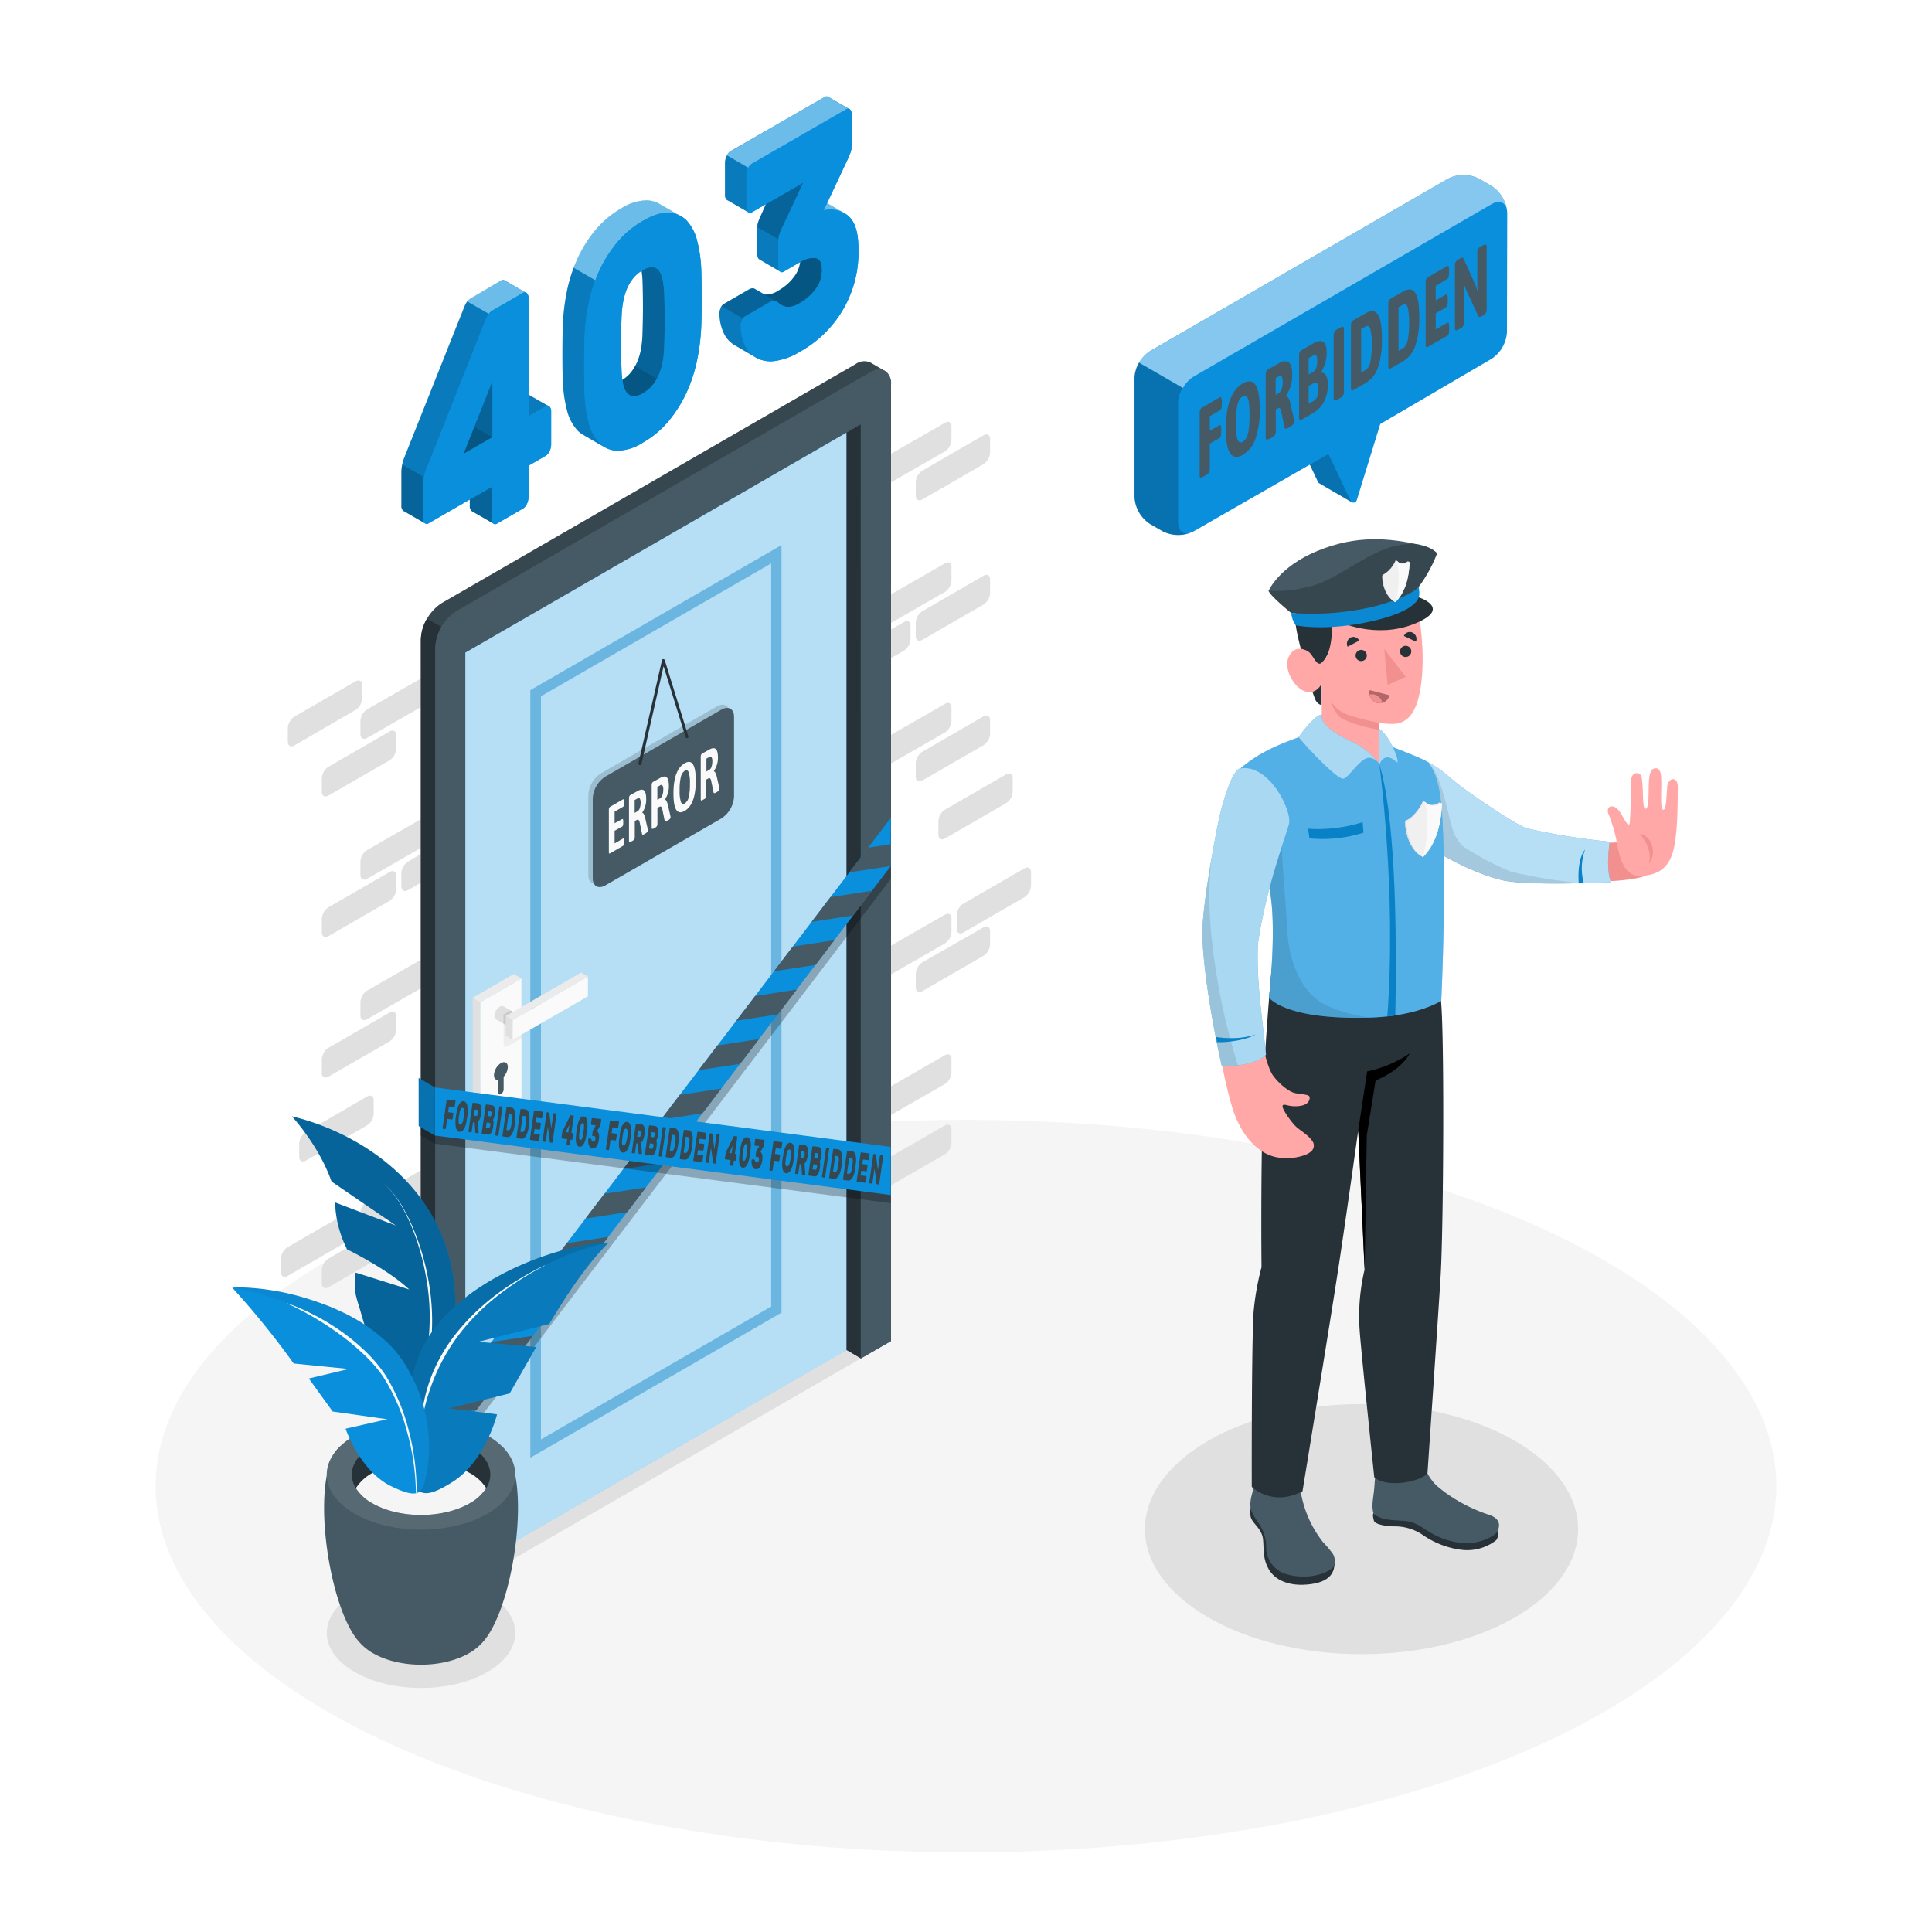 <svg class="animated" id="freepik_stories-403-error-forbidden" xmlns="http://www.w3.org/2000/svg" viewBox="0 0 500 500"
     version="1.1">
    <style>svg#freepik_stories-403-error-forbidden:not(.animated) .animable {opacity:
        0;}svg#freepik_stories-403-error-forbidden.animated #freepik--Floor--inject-32 {animation: 1s 1 forwards
        cubic-bezier(.36,-0.01,.5,1.38) fadeIn;animation-delay: 0s;}svg#freepik_stories-403-error-forbidden.animated
        #freepik--Shadows--inject-32 {animation: 1s 1 forwards cubic-bezier(.36,-0.01,.5,1.38)
        slideRight;animation-delay: 0s;}svg#freepik_stories-403-error-forbidden.animated #freepik--Door--inject-32
        {animation: 1s 1 forwards cubic-bezier(.36,-0.01,.5,1.38) slideUp;animation-delay:
        0s;}svg#freepik_stories-403-error-forbidden.animated #freepik--error-403--inject-32 {animation: 1s 1 forwards
        cubic-bezier(.36,-0.01,.5,1.38) zoomOut;animation-delay: 0s;}svg#freepik_stories-403-error-forbidden.animated
        #freepik--Character--inject-32 {animation: 1s 1 forwards cubic-bezier(.36,-0.01,.5,1.38) zoomIn;animation-delay:
        0s;}svg#freepik_stories-403-error-forbidden.animated #freepik--speech-bubble--inject-32 {animation: 1s 1
        forwards cubic-bezier(.36,-0.01,.5,1.38) zoomIn;animation-delay:
        0s;}svg#freepik_stories-403-error-forbidden.animated #freepik--Plant--inject-32 {animation: 1s 1 forwards
        cubic-bezier(.36,-0.01,.5,1.38) lightSpeedLeft;animation-delay: 0s;} @keyframes fadeIn { 0% { opacity: 0; } 100%
        { opacity: 1; } } @keyframes slideRight { 0% { opacity: 0; transform: translateX(30px); } 100% { opacity: 1;
        transform: translateX(0); } } @keyframes slideUp { 0% { opacity: 0; transform: translateY(30px); } 100% {
        opacity: 1; transform: inherit; } } @keyframes zoomOut { 0% { opacity: 0; transform: scale(1.5); } 100% {
        opacity: 1; transform: scale(1); } } @keyframes zoomIn { 0% { opacity: 0; transform: scale(0.5); } 100% {
        opacity: 1; transform: scale(1); } } @keyframes lightSpeedLeft { from { transform: translate3d(-50%, 0, 0)
        skewX(20deg); opacity: 0; } 60% { transform: skewX(-10deg); opacity: 1; } 80% { transform: skewX(2deg); } to {
        opacity: 1; transform: translate3d(0, 0, 0); } }
    </style>
    <g id="freepik--Floor--inject-32" class="animable" style="transform-origin: 250px 384.61px;">
        <ellipse id="freepik--floor--inject-32" cx="250" cy="384.61" rx="209.73" ry="94.79"
                 style="fill: rgb(245, 245, 245); transform-origin: 250px 384.61px;" class="animable"></ellipse>
    </g>
    <g id="freepik--Shadows--inject-32" class="animable" style="transform-origin: 246.486px 400.105px;">
        <ellipse id="freepik--Shadow--inject-32" cx="352.36" cy="395.73" rx="56.05" ry="32.36"
                 style="fill: rgb(224, 224, 224); transform-origin: 352.36px 395.73px;" class="animable"></ellipse>
        <path id="freepik--shadow--inject-32"
              d="M91.71,412.52c-9.53,5.57-9.53,14.59,0,20.15s25,5.56,34.51,0,9.53-14.58,0-20.15S101.24,407,91.71,412.52Z"
              style="fill: rgb(224, 224, 224); transform-origin: 108.961px 422.601px;" class="animable"/>
    </g>
    <g id="freepik--Door--inject-32" class="animable" style="transform-origin: 169.765px 254.323px;">
        <g id="freepik--Bricks--inject-32" class="animable" style="transform-origin: 169.765px 221.269px;">
            <path d="M103.87,225.91v3.46c0,1.09.77,1.53,1.71,1l3.34-1.92V221L105.58,223A3.78,3.78,0,0,0,103.87,225.91Z"
                  style="fill: rgb(224, 224, 224); transform-origin: 106.395px 225.797px;" id="elsa8o01eczkp"
                  class="animable"/>
            <path d="M93.28,223v3.45c0,1.09.77,1.53,1.71,1l13.93-8V212L95,220A3.78,3.78,0,0,0,93.28,223Z"
                  style="fill: rgb(224, 224, 224); transform-origin: 101.1px 219.837px;" id="eligr3ylotj9k"
                  class="animable"/>
            <path d="M100.82,262.05,85,271.18a3.8,3.8,0,0,0-1.71,3v3.46c0,1.09.77,1.53,1.71,1l15.82-9.13a3.78,3.78,0,0,0,1.71-3V263C102.53,261.94,101.76,261.5,100.82,262.05Z"
                  style="fill: rgb(224, 224, 224); transform-origin: 92.91px 270.338px;" id="el5ppv6jkwf8j"
                  class="animable"/>
            <path d="M108.92,302.88l-13.93,8a3.78,3.78,0,0,0-1.71,3v3.46c0,1.09.77,1.53,1.71,1l13.93-8Z"
                  style="fill: rgb(224, 224, 224); transform-origin: 101.1px 310.722px;" id="eld6lgbmbukk5"
                  class="animable"/>
            <path d="M93.28,186.59V190c0,1.09.77,1.53,1.71,1l13.93-8v-7.4l-13.93,8A3.78,3.78,0,0,0,93.28,186.59Z"
                  style="fill: rgb(224, 224, 224); transform-origin: 101.1px 183.412px;" id="el6bsjfw1rtx2"
                  class="animable"/>
            <path d="M77.44,295.91v3.46c0,1.09.76,1.53,1.71,1L95,291.23a3.77,3.77,0,0,0,1.71-3v-3.46c0-1.09-.76-1.53-1.71-1L79.15,293A3.77,3.77,0,0,0,77.44,295.91Z"
                  style="fill: rgb(224, 224, 224); transform-origin: 87.075px 292.07px;" id="elqcgfcd09wv"
                  class="animable"/>
            <path d="M93.28,259.32v3.46c0,1.09.77,1.53,1.71,1l13.93-8v-7.41L95,256.37A3.78,3.78,0,0,0,93.28,259.32Z"
                  style="fill: rgb(224, 224, 224); transform-origin: 101.1px 256.187px;" id="el33ddaoazv7j"
                  class="animable"/>
            <path d="M91.94,318.09v-3.45c0-1.09-.76-1.54-1.71-1l-15.82,9.13a3.8,3.8,0,0,0-1.71,3v3.46c0,1.09.77,1.53,1.71,1l15.82-9.14A3.75,3.75,0,0,0,91.94,318.09Z"
                  style="fill: rgb(224, 224, 224); transform-origin: 82.32px 321.933px;" id="elbljebqdx98n"
                  class="animable"/>
            <path d="M92,176.33,76.2,185.46a3.8,3.8,0,0,0-1.71,3v3.46c0,1.09.77,1.53,1.71,1L92,183.74a3.8,3.8,0,0,0,1.71-3v-3.46C93.73,176.23,93,175.79,92,176.33Z"
                  style="fill: rgb(224, 224, 224); transform-origin: 84.1px 184.621px;" id="elos1hbcpz2w"
                  class="animable"/>
            <path d="M100.82,189.31,85,198.44a3.8,3.8,0,0,0-1.71,3v3.46c0,1.09.77,1.53,1.71,1l15.82-9.14a3.78,3.78,0,0,0,1.71-3v-3.46C102.53,189.2,101.76,188.76,100.82,189.31Z"
                  style="fill: rgb(224, 224, 224); transform-origin: 92.91px 197.599px;" id="elyy3q85qnnr8"
                  class="animable"/>
            <path d="M100.82,225.68,85,234.81a3.8,3.8,0,0,0-1.71,3v3.46c0,1.09.77,1.53,1.71,1l15.82-9.13a3.78,3.78,0,0,0,1.71-3v-3.46C102.53,225.57,101.76,225.13,100.82,225.68Z"
                  style="fill: rgb(224, 224, 224); transform-origin: 92.91px 233.969px;" id="el1nsw9n8gaxw"
                  class="animable"/>
            <path d="M85,333.14,100.82,324a3.8,3.8,0,0,0,1.71-3v-3.46c0-1.09-.77-1.53-1.71-1L85,325.73a3.8,3.8,0,0,0-1.71,3v3.46C83.29,333.24,84.06,333.68,85,333.14Z"
                  style="fill: rgb(224, 224, 224); transform-origin: 92.91px 324.844px;" id="elyrys8k7a6om"
                  class="animable"/>
            <path d="M235.65,161.92v3.46a3.77,3.77,0,0,1-1.7,3l-3.34,1.93v-7.41l3.34-1.92C234.89,160.39,235.65,160.83,235.65,161.92Z"
                  style="fill: rgb(224, 224, 224); transform-origin: 233.13px 165.513px;" id="elr3i7kksjwks"
                  class="animable"/>
            <path d="M230.61,281.09l13.93-8c.94-.55,1.7-.1,1.7,1v3.45a3.77,3.77,0,0,1-1.7,3l-13.93,8Z"
                  style="fill: rgb(224, 224, 224); transform-origin: 238.425px 280.698px;" id="elfe77czkboh"
                  class="animable"/>
            <path d="M246.24,146.74v3.46a3.79,3.79,0,0,1-1.7,3l-13.93,8v-7.4l13.93-8C245.48,145.21,246.24,145.65,246.24,146.74Z"
                  style="fill: rgb(224, 224, 224); transform-origin: 238.425px 153.368px;" id="elvzfpjr6jmr"
                  class="animable"/>
            <path d="M238.71,194.54l15.82-9.14c.94-.54,1.71-.1,1.71,1v3.46a3.8,3.8,0,0,1-1.71,3l-15.82,9.13c-1,.55-1.71.1-1.71-1V197.5A3.75,3.75,0,0,1,238.71,194.54Z"
                  style="fill: rgb(224, 224, 224); transform-origin: 246.62px 193.697px;" id="elve5x21nugug"
                  class="animable"/>
            <path d="M230.61,244.72l13.93-8c.94-.54,1.7-.1,1.7,1v3.45a3.77,3.77,0,0,1-1.7,3l-13.93,8Z"
                  style="fill: rgb(224, 224, 224); transform-origin: 238.425px 244.33px;" id="elxgjd9rgzee"
                  class="animable"/>
            <path d="M246.24,110.37v3.46a3.77,3.77,0,0,1-1.7,3l-13.93,8v-7.4l13.93-8C245.48,108.84,246.24,109.28,246.24,110.37Z"
                  style="fill: rgb(224, 224, 224); transform-origin: 238.425px 116.998px;" id="el3fvf3nqz3vo"
                  class="animable"/>
            <path d="M262.09,201.4v3.46a3.77,3.77,0,0,1-1.71,3L244.56,217c-.94.55-1.7.11-1.7-1v-3.46a3.77,3.77,0,0,1,1.7-3l15.82-9.13C261.33,199.87,262.09,200.31,262.09,201.4Z"
                  style="fill: rgb(224, 224, 224); transform-origin: 252.475px 208.708px;" id="elzq8o56cz5se"
                  class="animable"/>
            <path d="M246.24,183.11v3.46a3.79,3.79,0,0,1-1.7,3l-13.93,8v-7.4l13.93-8C245.48,181.58,246.24,182,246.24,183.11Z"
                  style="fill: rgb(224, 224, 224); transform-origin: 238.425px 189.736px;" id="el8nj2cd4bvd"
                  class="animable"/>
            <path d="M247.59,240.33v-3.46a3.77,3.77,0,0,1,1.71-3l15.82-9.13c.94-.55,1.71-.11,1.71,1v3.46a3.78,3.78,0,0,1-1.71,3l-15.82,9.14C248.35,241.86,247.59,241.42,247.59,240.33Z"
                  style="fill: rgb(224, 224, 224); transform-origin: 257.21px 233.031px;" id="el1x2apoxkw0s"
                  class="animable"/>
            <path d="M238.71,121.8l15.82-9.14c.94-.54,1.71-.1,1.71,1v3.46a3.8,3.8,0,0,1-1.71,3l-15.82,9.13c-1,.55-1.71.1-1.71-1v-3.46A3.75,3.75,0,0,1,238.71,121.8Z"
                  style="fill: rgb(224, 224, 224); transform-origin: 246.62px 120.957px;" id="elzkttzf7sfq"
                  class="animable"/>
            <path d="M238.71,158.17,254.53,149c.94-.54,1.71-.1,1.71,1v3.46a3.8,3.8,0,0,1-1.71,3l-15.82,9.13c-1,.55-1.71.1-1.71-1v-3.45A3.75,3.75,0,0,1,238.71,158.17Z"
                  style="fill: rgb(224, 224, 224); transform-origin: 246.62px 157.297px;" id="elkecv3v0t7k"
                  class="animable"/>
            <path d="M254.53,247.36l-15.82,9.14c-1,.54-1.71.1-1.71-1v-3.46a3.77,3.77,0,0,1,1.71-3L254.53,240c.94-.55,1.71-.1,1.71,1v3.46A3.78,3.78,0,0,1,254.53,247.36Z"
                  style="fill: rgb(224, 224, 224); transform-origin: 246.62px 248.248px;" id="elkkg44r2oss"
                  class="animable"/>
            <path d="M230.61,299.27l13.93-8c.94-.54,1.7-.1,1.7,1v3.46a3.79,3.79,0,0,1-1.7,3l-13.93,8Z"
                  style="fill: rgb(224, 224, 224); transform-origin: 238.425px 298.885px;" id="elzr8z08cihc"
                  class="animable"/>
        </g>
        <g id="freepik--door--inject-32" class="animable" style="transform-origin: 169.771px 254.323px;">
            <g id="freepik--door--inject-32" class="animable" style="transform-origin: 169.771px 254.323px;">
                <path d="M108.92,413V165.44a12,12,0,0,1,5.42-9.38L221.46,94.21a3.83,3.83,0,0,1,3.83-.38L229,96a3.79,3.79,0,0,1,1.6,3.51V347.06l-7.81,4.51-6.34-3.67-96,55.42v7.33l-7.81,4.51Z"
                      style="fill: rgb(55, 71, 79); transform-origin: 169.771px 254.323px;" id="el3cxkv8h96ku"
                      class="animable"/>
                <path d="M134.28,395.32l-13.85,8v7.33l-7.81,4.51-3.7-2.14V165.44a11,11,0,0,1,1.6-5.35l23.58,13.62Z"
                      style="fill: rgb(38, 50, 56); transform-origin: 121.6px 287.625px;" id="elop2z1vkzfb9"
                      class="animable"/>
                <path d="M112.62,167.59V415.14l7.81-4.5v-7.32l96-55.42,6.34,3.66,7.81-4.5V99.48c0-3.47-2.43-4.85-5.4-3.13L118,158.21A12,12,0,0,0,112.62,167.59Z"
                      style="fill: rgb(69, 90, 100); transform-origin: 171.6px 255.376px;" id="el4owvfaho637"
                      class="animable"/>
                <polygon points="120.43 168.9 120.43 406.38 219.1 349.42 219.1 111.95 120.43 168.9"
                         style="fill: #0A8FDC; transform-origin: 169.765px 259.165px;" id="elblpo5l2ewj5"
                         class="animable"/>
                <g id="el2k6ofcz9rzq">
                    <polygon points="120.43 168.9 120.43 406.38 219.1 349.42 219.1 111.95 120.43 168.9"
                             style="fill: rgb(255, 255, 255); opacity: 0.7; transform-origin: 169.765px 259.165px;"
                             class="animable"/>
                </g>
                <g id="el8swr4uj5qqb">
                    <g style="opacity: 0.43; transform-origin: 169.75px 259.165px;" class="animable">
                        <path d="M137.25,377.26V178.61l65-37.54V339.71ZM140,180.19V372.53l59.59-34.4V145.8Z"
                              style="fill: #0A8FDC; transform-origin: 169.75px 259.165px;" id="eljs85ludvisl"
                              class="animable"/>
                        <g id="elut69zs1d8il">
                            <path d="M137.25,178.61V377.26l65-37.55V141.07Zm62.31,159.52L140,372.53V180.19l59.59-34.39Z"
                                  style="opacity: 0.1; transform-origin: 169.75px 259.165px;" class="animable"/>
                        </g>
                    </g>
                </g>
                <polygon points="219.1 349.42 219.1 111.95 222.75 109.83 222.76 351.57 219.1 349.42"
                         style="fill: rgb(38, 50, 56); transform-origin: 220.93px 230.7px;" id="eluj0tdtrdce"
                         class="animable"/>
                <polygon points="120.43 410.64 222.76 351.57 219.1 349.42 120.43 406.38 120.43 410.64"
                         style="fill: rgb(224, 224, 224); transform-origin: 171.595px 380.03px;" id="eldiijmo05wof"
                         class="animable"/>
            </g>
            <g id="freepik--Latch--inject-32" class="animable" style="transform-origin: 137.245px 271.895px;">
                <polygon points="122.34 258.22 124.31 259.36 124.32 292.09 122.34 290.95 122.34 258.22"
                         style="fill: rgb(224, 224, 224); transform-origin: 123.33px 275.155px;" id="elivl20n704l"
                         class="animable"/>
                <polygon points="124.31 259.36 134.94 253.22 134.95 285.95 124.32 292.09 124.31 259.36"
                         style="fill: rgb(250, 250, 250); transform-origin: 129.63px 272.655px;" id="elaeciqcvuck"
                         class="animable"/>
                <g id="elcs7lmbsiz5b">
                    <path d="M135,262.23l-4.66,2.68v5.32a.64.64,0,0,0,1,.55l3.7-2.13Z"
                          style="opacity: 0.05; transform-origin: 132.69px 266.561px;" class="animable"/>
                </g>
                <polygon points="134.94 253.22 132.97 252.08 122.34 258.22 124.31 259.36 134.94 253.22"
                         style="fill: rgb(235, 235, 235); transform-origin: 128.64px 255.72px;" id="elwo7vwq6xdhe"
                         class="animable"/>
                <path d="M128.39,263.82l4.88,2.81,1.95-3.38-4.88-2.81h0a.94.94,0,0,0-1,.09,3,3,0,0,0-1.38,2.39A1,1,0,0,0,128.39,263.82Z"
                      style="fill: rgb(224, 224, 224); transform-origin: 131.589px 263.483px;" id="elk82da60asy"
                      class="animable"/>
                <g id="el1qktr954pyf">
                    <polygon
                            points="130.29 264.91 132.06 265.94 132.06 263.61 133.95 262.52 132.18 261.5 130.29 262.58 130.29 264.91"
                            style="opacity: 0.1; transform-origin: 132.12px 263.72px;" class="animable"/>
                </g>
                <polygon points="132.65 263.98 132.65 269.09 152.15 257.84 152.15 252.73 132.65 263.98"
                         style="fill: rgb(250, 250, 250); transform-origin: 142.4px 260.91px;" id="elwec7r17fv0f"
                         class="animable"/>
                <polygon points="132.65 263.98 130.88 262.95 130.88 268.07 132.65 269.09 132.65 263.98"
                         style="fill: rgb(224, 224, 224); transform-origin: 131.765px 266.02px;" id="elzjwavomutk"
                         class="animable"/>
                <polygon points="152.15 252.73 150.38 251.7 130.88 262.95 132.65 263.98 152.15 252.73"
                         style="fill: rgb(235, 235, 235); transform-origin: 141.515px 257.84px;" id="el1hzuxui1m1x"
                         class="animable"/>
                <path d="M127.84,278.23a4,4,0,0,1,1.79-3.1c1-.57,1.79-.11,1.79,1a3.92,3.92,0,0,1-1.08,2.52V282a1.35,1.35,0,0,1-.61,1.05l-.2.12c-.34.19-.61,0-.61-.35v-3.34C128.28,279.56,127.84,279.08,127.84,278.23Z"
                      style="fill: rgb(69, 90, 100); transform-origin: 129.63px 279.065px;" id="elwataqekmpnn"
                      class="animable"/>
            </g>
            <g id="freepik--Close--inject-32" class="animable" style="transform-origin: 171.11px 200.078px;">
                <g id="elwjdyno4o8k">
                    <path d="M155.5,200.16l30.07-17.36c1.79-1,3.25-.2,3.25,1.87v20.65a7.21,7.21,0,0,1-3.25,5.63L155.5,228.31c-1.79,1-3.25.19-3.25-1.88V205.78A7.17,7.17,0,0,1,155.5,200.16Z"
                          style="opacity: 0.15; transform-origin: 170.535px 205.554px;" class="animable"/>
                </g>
                <path d="M156.65,201l30.07-17.36c1.79-1,3.25-.2,3.25,1.87v20.65a7.21,7.21,0,0,1-3.25,5.63l-30.07,17.36c-1.8,1-3.25.19-3.25-1.88V206.66A7.15,7.15,0,0,1,156.65,201Z"
                      style="fill: rgb(69, 90, 100); transform-origin: 171.685px 206.394px;" id="el0usf7joy5tze"
                      class="animable"/>
                <path d="M165.59,198h-.08a.37.37,0,0,1-.29-.45l6.1-26.68a.36.36,0,0,1,.35-.29h0a.37.37,0,0,1,.36.26l6.1,19.65a.38.38,0,1,1-.72.22l-5.68-18.31L166,197.74A.38.38,0,0,1,165.59,198Z"
                      style="fill: rgb(38, 50, 56); transform-origin: 171.687px 184.292px;" id="elsnm6dj15b3"
                      class="animable"/>
                <path d="M157.66,220.88a.72.72,0,0,1-.09-.44V209.63a1.37,1.37,0,0,1,.09-.55.58.58,0,0,1,.29-.31l3.27-1.89c.11-.06.18,0,.23.05a1.51,1.51,0,0,1,.06.52v.45a2.41,2.41,0,0,1-.06.6.5.5,0,0,1-.23.31l-2.16,1.25v3L161,212c.1-.06.18,0,.22.05a1.3,1.3,0,0,1,.07.53V213a1.89,1.89,0,0,1-.07.6.55.55,0,0,1-.22.32L159.06,215v3.28l2.17-1.26a.15.15,0,0,1,.22,0,1.54,1.54,0,0,1,.06.53v.45a2.34,2.34,0,0,1-.06.61.54.54,0,0,1-.22.3l-3.28,1.9C157.81,220.93,157.71,220.94,157.66,220.88Z"
                      style="fill: rgb(250, 250, 250); transform-origin: 159.539px 213.885px;" id="el5jvkjrpyl6q"
                      class="animable"/>
                <path d="M162.78,217.6v-11a1.19,1.19,0,0,1,.1-.53.72.72,0,0,1,.29-.33l1.81-1q2.25-1.31,2.25,2a5.9,5.9,0,0,1-1,3.53v.07c.3.08.55.56.76,1.44l.68,2.95a.44.44,0,0,0,0,.1.34.34,0,0,1,0,.1c0,.27-.2.52-.61.75l-.32.19c-.35.2-.55.18-.58-.06l-.62-3a1.21,1.21,0,0,0-.31-.64c-.12-.08-.29-.05-.53.09l-.42.24v4.26a1,1,0,0,1-.59.85l-.31.17C163,218,162.78,217.93,162.78,217.6Zm2.28-7.69a1.4,1.4,0,0,0,.51-.76,3.86,3.86,0,0,0,.22-1.37,2,2,0,0,0-.21-1.1q-.21-.27-.57-.06l-.76.44v3.32Z"
                      style="fill: rgb(250, 250, 250); transform-origin: 165.226px 211.138px;" id="ellqb2nrj5m"
                      class="animable"/>
                <path d="M168.65,214.21v-11a1.38,1.38,0,0,1,.09-.54.8.8,0,0,1,.3-.33l1.81-1q2.25-1.31,2.25,2a5.94,5.94,0,0,1-1,3.53v.06c.3.09.55.57.76,1.45l.67,2.94,0,.1s0,.07,0,.11c0,.26-.2.51-.61.74l-.32.19c-.36.2-.55.18-.59-.06l-.61-3a1.19,1.19,0,0,0-.31-.63c-.12-.08-.3-.06-.54.08l-.41.24v4.27a1,1,0,0,1-.6.84l-.3.18C168.84,214.6,168.65,214.55,168.65,214.21Zm2.28-7.69a1.36,1.36,0,0,0,.51-.76,4.07,4.07,0,0,0,.21-1.37,1.92,1.92,0,0,0-.2-1.09.39.39,0,0,0-.57-.07l-.76.44V207Z"
                      style="fill: rgb(250, 250, 250); transform-origin: 171.09px 207.741px;" id="elap13bycclz"
                      class="animable"/>
                <path d="M174.29,205.36q0-6.15,2.89-7.82t2.89,4.48q0,6.18-2.89,7.85T174.29,205.36Zm3.93,1a13.59,13.59,0,0,0,.33-3.46,9.2,9.2,0,0,0-.33-3.07q-.33-.77-1-.36a2.49,2.49,0,0,0-1,1.56,13.45,13.45,0,0,0-.33,3.45,9.36,9.36,0,0,0,.33,3.08c.23.52.57.64,1,.37A2.55,2.55,0,0,0,178.22,206.36Z"
                      style="fill: rgb(250, 250, 250); transform-origin: 177.18px 203.704px;" id="elextq3ov6wtn"
                      class="animable"/>
                <path d="M181.35,206.88v-11a1.38,1.38,0,0,1,.09-.54.68.68,0,0,1,.3-.33l1.8-1q2.27-1.31,2.26,2a5.94,5.94,0,0,1-1.05,3.53v.06c.29.09.55.57.76,1.45l.67,2.94a.3.3,0,0,1,0,.1.41.41,0,0,1,0,.11c0,.26-.2.51-.6.74l-.33.19c-.35.2-.54.18-.58-.06l-.62-3a1.13,1.13,0,0,0-.31-.63c-.11-.09-.29-.06-.53.08l-.41.24V206a1,1,0,0,1-.6.84l-.3.17C181.54,207.27,181.35,207.21,181.35,206.88Zm2.27-7.69a1.32,1.32,0,0,0,.52-.76,4.11,4.11,0,0,0,.21-1.37,2,2,0,0,0-.21-1.1.39.39,0,0,0-.56-.06l-.76.44v3.32Z"
                      style="fill: rgb(250, 250, 250); transform-origin: 183.767px 200.405px;" id="eld0z57maov39"
                      class="animable"/>
            </g>
        </g>
        <g id="freepik--Tapes--inject-32" class="animable" style="transform-origin: 169.44px 297.005px;">
            <g id="eleevniurj4bs">
                <polygon points="112.53 369.86 108.83 367.75 108.84 380.2 112.53 382.31 112.53 369.86"
                         style="opacity: 0.2; transform-origin: 110.68px 375.03px;" class="animable"/>
            </g>
            <polygon points="112.53 366.54 108.35 364.1 108.36 376.55 112.53 378.99 112.53 366.54"
                     style="fill: #0A8FDC; transform-origin: 110.44px 371.545px;" id="el35mnqaf54uc"
                     class="animable"/>
            <g id="elweghk8pd16h">
                <polygon points="112.53 366.54 108.35 364.1 108.36 376.55 112.53 378.99 112.53 366.54"
                         style="opacity: 0.2; transform-origin: 110.44px 371.545px;" class="animable"/>
            </g>
            <g id="elekpkwi5gfmq">
                <polygon points="230.53 215.01 112.53 369.86 112.54 382.31 230.53 227.47 230.53 215.01"
                         style="opacity: 0.25; transform-origin: 171.53px 298.66px;" class="animable"/>
            </g>
            <polygon points="230.53 211.7 112.53 366.54 112.54 378.99 230.53 224.15 230.53 211.7"
                     style="fill: #0A8FDC; transform-origin: 171.53px 295.345px;" id="elkoqhez407r"
                     class="animable"/>
            <polygon points="230.53 224.13 230.53 218.48 224.68 219.38 219.81 225.77 230.53 224.13"
                     style="fill: rgb(69, 90, 100); transform-origin: 225.17px 222.125px;" id="elp8mfm6s859e"
                     class="animable"/>
            <polygon points="215.94 243.32 205.18 244.97 200.3 251.37 211.07 249.71 215.94 243.32"
                     style="fill: rgb(69, 90, 100); transform-origin: 208.12px 247.345px;" id="ell95llc8emg"
                     class="animable"/>
            <polygon points="225.69 230.52 214.93 232.17 210.05 238.57 220.82 236.92 225.69 230.52"
                     style="fill: rgb(69, 90, 100); transform-origin: 217.87px 234.545px;" id="elcq3epia5v6p"
                     class="animable"/>
            <polygon points="206.19 256.11 195.43 257.77 190.55 264.16 201.32 262.51 206.19 256.11"
                     style="fill: rgb(69, 90, 100); transform-origin: 198.37px 260.135px;" id="el3b3vh2a73my"
                     class="animable"/>
            <polygon points="196.44 268.91 185.67 270.56 180.8 276.96 191.56 275.31 196.44 268.91"
                     style="fill: rgb(69, 90, 100); transform-origin: 188.62px 272.935px;" id="el7cckp9uj5np"
                     class="animable"/>
            <polygon points="186.69 281.71 175.92 283.36 171.05 289.76 181.81 288.11 186.69 281.71"
                     style="fill: rgb(69, 90, 100); transform-origin: 178.87px 285.735px;" id="elj34dpomkkmk"
                     class="animable"/>
            <polygon points="176.94 294.5 166.17 296.16 161.29 302.55 172.06 300.9 176.94 294.5"
                     style="fill: rgb(69, 90, 100); transform-origin: 169.115px 298.525px;" id="elkgnvmm81nn"
                     class="animable"/>
            <polygon points="167.18 307.3 156.42 308.95 151.54 315.35 162.31 313.7 167.18 307.3"
                     style="fill: rgb(69, 90, 100); transform-origin: 159.36px 311.325px;" id="el7zn4ahogghp"
                     class="animable"/>
            <polygon points="157.43 320.1 146.67 321.75 141.79 328.15 152.56 326.5 157.43 320.1"
                     style="fill: rgb(69, 90, 100); transform-origin: 149.61px 324.125px;" id="elhrvti5x7eap"
                     class="animable"/>
            <polygon points="147.68 332.89 136.91 334.55 132.04 340.94 142.81 339.29 147.68 332.89"
                     style="fill: rgb(69, 90, 100); transform-origin: 139.86px 336.915px;" id="el78lbeney3b"
                     class="animable"/>
            <polygon points="137.93 345.69 127.16 347.34 122.29 353.74 133.05 352.09 137.93 345.69"
                     style="fill: rgb(69, 90, 100); transform-origin: 130.11px 349.715px;" id="eldovr3e3hr79"
                     class="animable"/>
            <polygon points="128.18 358.49 117.41 360.14 112.53 366.54 123.3 364.88 128.18 358.49"
                     style="fill: rgb(69, 90, 100); transform-origin: 120.355px 362.515px;" id="elgzn9ozz01lk"
                     class="animable"/>
            <polygon points="118.41 371.29 112.53 372.19 112.53 378.99 113.53 377.68 118.41 371.29"
                     style="fill: rgb(69, 90, 100); transform-origin: 115.47px 375.14px;" id="el8rn9tje55ev"
                     class="animable"/>
            <g id="el60f8u4oohdu">
                <polygon points="112.53 283.52 230.53 298.93 230.53 311.38 112.53 295.98 112.53 283.52"
                         style="opacity: 0.25; transform-origin: 171.53px 297.45px;" class="animable"/>
            </g>
            <polygon points="112.53 281.42 230.53 296.82 230.53 309.27 112.53 293.87 112.53 281.42"
                     style="fill: #0A8FDC; transform-origin: 171.53px 295.345px;" id="elkh9y79ou9aj"
                     class="animable"/>
            <g id="el3y9d9ykwu85">
                <polygon points="112.53 283.52 108.83 281.35 108.84 293.81 112.53 295.97 112.53 283.52"
                         style="opacity: 0.2; transform-origin: 110.68px 288.66px;" class="animable"/>
            </g>
            <polygon points="112.53 281.42 108.35 278.97 108.36 291.43 112.53 293.87 112.53 281.42"
                     style="fill: #0A8FDC; transform-origin: 110.44px 286.42px;" id="elqwvloc21lai"
                     class="animable"/>
            <g id="elslqlvort13t">
                <polygon points="112.53 281.42 108.35 278.97 108.36 291.43 112.53 293.87 112.53 281.42"
                         style="opacity: 0.2; transform-origin: 110.44px 286.42px;" class="animable"/>
            </g>
            <path d="M117.8,284.78s.06,0,.07.09a.54.54,0,0,1,0,.22l-.17,1.15a.52.52,0,0,1-.06.2c0,.06-.07.08-.1.08l-1.34-.17-.22,1.48,1.25.16s.06,0,.08.1a.74.74,0,0,1,0,.21l-.17,1.16a.66.66,0,0,1-.06.2s-.07.08-.1.07l-1.25-.16-.34,2.35a.77.77,0,0,1-.07.2c0,.06-.07.09-.1.08l-.59-.07s0,0-.07-.1a.49.49,0,0,1,0-.21l1-7a.59.59,0,0,1,.06-.2s.07-.08.1-.08Z"
                  style="fill: rgb(55, 71, 79); transform-origin: 116.215px 288.371px;" id="el4piz2hsxnhu"
                  class="animable"/>
            <path d="M118.2,287.72a7.33,7.33,0,0,1,.27-1.14,4.74,4.74,0,0,1,.41-.9,1.83,1.83,0,0,1,.53-.57A.8.8,0,0,1,120,285a.81.81,0,0,1,.55.31,1.82,1.82,0,0,1,.35.68,4.55,4.55,0,0,1,.13,1,7.67,7.67,0,0,1,0,1.16c0,.32-.09.64-.14,1s-.1.66-.15,1a7.47,7.47,0,0,1-.27,1.13,4.85,4.85,0,0,1-.41.91,2,2,0,0,1-.53.57.86.86,0,0,1-.61.16.84.84,0,0,1-.56-.31,1.88,1.88,0,0,1-.34-.68,4,4,0,0,1-.13-1,7.78,7.78,0,0,1,0-1.16c0-.3.08-.62.13-1S118.14,288,118.2,287.72Zm1.69,2.13c0-.13,0-.28.07-.43s.06-.33.08-.49,0-.33.07-.49,0-.29,0-.42a2.9,2.9,0,0,0,0-.5,1.58,1.58,0,0,0-.05-.41.71.71,0,0,0-.13-.29.34.34,0,0,0-.48-.06.74.74,0,0,0-.22.24,2.29,2.29,0,0,0-.16.38,3.33,3.33,0,0,0-.12.5,3.86,3.86,0,0,0-.07.41c0,.16,0,.32-.08.49s0,.33-.07.49,0,.3,0,.43a2.79,2.79,0,0,0,0,.93c0,.25.17.39.36.41a.47.47,0,0,0,.46-.31A2.93,2.93,0,0,0,119.89,289.85Z"
                  style="fill: rgb(55, 71, 79); transform-origin: 119.46px 288.955px;" id="elleiy6tk77k8"
                  class="animable"/>
            <path d="M123.63,285.52a1,1,0,0,1,.5.22,1.3,1.3,0,0,1,.34.51,2.92,2.92,0,0,1,.13.81,5.59,5.59,0,0,1-.07,1.11,5.42,5.42,0,0,1-.34,1.34,1.91,1.91,0,0,1-.51.77l.18,2.66v.12a.38.38,0,0,1-.06.16s0,.07-.08.07l-.61-.08a.13.13,0,0,1-.11-.12.69.69,0,0,1,0-.2l-.16-2.39-.42-.05-.34,2.32a.52.52,0,0,1-.06.2c0,.06-.07.09-.1.08l-.59-.07s0,0-.07-.1a.49.49,0,0,1,0-.21l1-7a.59.59,0,0,1,.06-.2c0-.05.07-.08.1-.08Zm-1,3.23.51.07a.37.37,0,0,0,.33-.14,1.11,1.11,0,0,0,.22-.61,1.27,1.27,0,0,0,0-.65.35.35,0,0,0-.29-.21l-.51-.07Z"
                  style="fill: rgb(55, 71, 79); transform-origin: 122.926px 289.34px;" id="elk2wnc4mx84c"
                  class="animable"/>
            <path d="M124.75,293.42a.12.12,0,0,1-.07-.1.48.48,0,0,1,0-.21l1-7a.93.93,0,0,1,.07-.2c0-.05.07-.08.1-.07l1.44.18a.69.69,0,0,1,.48.27,1.37,1.37,0,0,1,.25.56,2.93,2.93,0,0,1,.08.75,7.35,7.35,0,0,1-.07.82,3.19,3.19,0,0,1-.11.54,4,4,0,0,1-.12.4c0,.11-.09.19-.13.26l-.09.15a2,2,0,0,1,.15.71,7.05,7.05,0,0,1-.07.94,6.25,6.25,0,0,1-.18.86,3.27,3.27,0,0,1-.29.73,1.32,1.32,0,0,1-.4.49.63.63,0,0,1-.51.14Zm1-1.6.74.1c.09,0,.17-.05.24-.17a1.24,1.24,0,0,0,.15-.46,1.26,1.26,0,0,0,0-.48c0-.14-.1-.21-.19-.22l-.74-.09Zm1.49-3.49a1.17,1.17,0,0,0,0-.46c0-.12-.09-.19-.18-.2l-.7-.09-.18,1.24.7.09c.09,0,.16,0,.23-.14A1.44,1.44,0,0,0,127.2,288.33Z"
                  style="fill: rgb(55, 71, 79); transform-origin: 126.385px 289.743px;" id="eluprj35fqfq"
                  class="animable"/>
            <path d="M128.27,293.87s-.05,0-.07-.1a.49.49,0,0,1,0-.21l1-7a.59.59,0,0,1,.06-.2c0-.05.07-.08.1-.07l.59.07a.12.12,0,0,1,.07.1.48.48,0,0,1,0,.21l-1,7a.86.86,0,0,1-.07.21c0,.05-.07.08-.1.07Z"
                  style="fill: rgb(55, 71, 79); transform-origin: 129.11px 290.12px;" id="elq8beiqu15aa"
                  class="animable"/>
            <path d="M132.37,286.64a.83.83,0,0,1,.53.29,1.72,1.72,0,0,1,.35.69,3.94,3.94,0,0,1,.16,1,8.93,8.93,0,0,1-.06,1.24q0,.24-.06.42c0,.13,0,.25,0,.37s0,.23-.06.36a3.55,3.55,0,0,1-.06.4,7.41,7.41,0,0,1-.29,1.21,4.66,4.66,0,0,1-.43.92,1.94,1.94,0,0,1-.52.57.81.81,0,0,1-.59.15l-1.22-.15s0,0-.07-.1a.7.7,0,0,1,0-.21l1-7a.59.59,0,0,1,.06-.2c0-.05.07-.08.1-.07Zm.15,3.06c.11-.83,0-1.28-.42-1.32l-.46-.06-.6,4.13.48.06c.37.05.63-.34.77-1.18l.06-.42.06-.4.06-.38C132.49,290,132.5,289.86,132.52,289.7Z"
                  style="fill: rgb(55, 71, 79); transform-origin: 131.727px 290.398px;" id="eljojphjvwny"
                  class="animable"/>
            <path d="M136,287.1a.79.79,0,0,1,.53.29,1.75,1.75,0,0,1,.35.68,4.1,4.1,0,0,1,.16,1,8.93,8.93,0,0,1-.06,1.24c0,.16,0,.29-.06.42s0,.25,0,.37,0,.23-.05.35,0,.26-.07.41a7.67,7.67,0,0,1-.29,1.21,4.66,4.66,0,0,1-.43.92,1.94,1.94,0,0,1-.52.57.81.81,0,0,1-.59.15l-1.22-.15s0,0-.07-.1a.49.49,0,0,1,0-.21l1-7a.59.59,0,0,1,.06-.2s.07-.08.1-.07Zm.15,3.06c.11-.83,0-1.28-.42-1.33l-.46-.05-.6,4.13.48.06c.37,0,.63-.34.77-1.18l.06-.43L136,291l.06-.38C136.08,290.46,136.09,290.32,136.11,290.16Z"
                  style="fill: rgb(55, 71, 79); transform-origin: 135.355px 290.848px;" id="elf2scofdgpv8"
                  class="animable"/>
            <path d="M139.62,293.55s0,0,.07.09a.49.49,0,0,1,0,.21l-.16,1.16a.93.93,0,0,1-.07.2.14.14,0,0,1-.1.08l-2.13-.28s0,0-.07-.1a.67.67,0,0,1,0-.2l1-7a.52.52,0,0,1,.06-.2c0-.06.07-.08.1-.08l2.09.27s.06,0,.08.1a.74.74,0,0,1,0,.21l-.17,1.15a.52.52,0,0,1-.06.2c0,.06-.07.08-.1.08l-1.38-.18-.17,1.18,1.28.16a.12.12,0,0,1,.07.1.48.48,0,0,1,0,.21l-.17,1.15a.65.65,0,0,1-.06.21c0,.05-.07.08-.1.07l-1.28-.16-.18,1.21Z"
                  style="fill: rgb(55, 71, 79); transform-origin: 138.825px 291.36px;" id="elqztu82mejur"
                  class="animable"/>
            <path d="M142.39,295.67s-.08,0-.1-.11a.41.41,0,0,1,0-.16l-.49-3.85-.53,3.67a.77.77,0,0,1-.07.2c0,.06-.07.09-.1.08l-.59-.07s-.05,0-.07-.1a.7.7,0,0,1,0-.21l1-7a.59.59,0,0,1,.06-.2c0-.05.07-.08.1-.07l.47.06s.09,0,.11.11,0,.12,0,.16l.48,3.85.54-3.68a.59.59,0,0,1,.06-.2c0-.05.07-.08.1-.07l.59.07s.06,0,.07.1a.48.48,0,0,1,0,.21l-1,7a.65.65,0,0,1-.06.21s-.07.08-.1.07Z"
                  style="fill: rgb(55, 71, 79); transform-origin: 142.232px 291.794px;" id="el3410b1l5wki"
                  class="animable"/>
            <path d="M146.72,296.22s-.06,0-.08-.09a.74.74,0,0,1,0-.21l.16-1.11-1.41-.18s-.06,0-.08-.1a.74.74,0,0,1,0-.21l.17-1.15a1.4,1.4,0,0,1,.12-.47l1.94-3.92a.42.42,0,0,1,.1-.15.14.14,0,0,1,.09,0l.68.09s.06,0,.07.1a.48.48,0,0,1,0,.21l-.61,4.17.39.05a.12.12,0,0,1,.07.1.48.48,0,0,1,0,.21l-.17,1.15a.48.48,0,0,1-.07.21c0,.05-.06.08-.09.07l-.39,0-.16,1.11a.52.52,0,0,1-.07.2c0,.06-.06.08-.1.08Zm.35-3.15.3-2-1,1.92Z"
                  style="fill: rgb(55, 71, 79); transform-origin: 146.897px 292.501px;" id="eljr0p5a2l4z"
                  class="animable"/>
            <path d="M151.09,288.92a.79.79,0,0,1,.54.31,1.88,1.88,0,0,1,.31.7,4.59,4.59,0,0,1,.1,1A11.23,11.23,0,0,1,152,292c0,.32-.09.64-.14,1s-.1.66-.14,1a11.3,11.3,0,0,1-.26,1.11,4.09,4.09,0,0,1-.38.91,1.84,1.84,0,0,1-.49.59.81.81,0,0,1-.61.17.79.79,0,0,1-.55-.31,1.81,1.81,0,0,1-.31-.7,4.59,4.59,0,0,1-.1-1,11.23,11.23,0,0,1,.07-1.13c0-.3.08-.62.13-1s.1-.67.16-1a9,9,0,0,1,.25-1.11,4.09,4.09,0,0,1,.38-.91,1.84,1.84,0,0,1,.49-.59A.82.82,0,0,1,151.09,288.92Zm-.23,4.89c.1-.62.19-1.22.27-1.83,0-.18,0-.35,0-.5a2.55,2.55,0,0,0,0-.41.71.71,0,0,0-.11-.28.27.27,0,0,0-.21-.13.3.3,0,0,0-.24.07.7.7,0,0,0-.18.25,2.35,2.35,0,0,0-.14.38c0,.15-.07.32-.1.5q-.15.9-.27,1.83a4.77,4.77,0,0,0,0,.5,1.76,1.76,0,0,0,0,.41.66.66,0,0,0,.11.28.27.27,0,0,0,.21.13.3.3,0,0,0,.24-.07.7.7,0,0,0,.18-.25,1.68,1.68,0,0,0,.14-.38C150.8,294.16,150.83,294,150.86,293.81Z"
                  style="fill: rgb(55, 71, 79); transform-origin: 150.53px 292.846px;" id="elh4pe8epsqvl"
                  class="animable"/>
            <path d="M155.51,289.6s.06,0,.07.09a.49.49,0,0,1,0,.21l-.17,1.16a.65.65,0,0,1-.06.21l-.09.16-.73,1.25a1.59,1.59,0,0,1,.46.81,3.34,3.34,0,0,1,0,1.39,3.93,3.93,0,0,1-.62,1.81,1.09,1.09,0,0,1-1.06.49.92.92,0,0,1-.55-.26,1.49,1.49,0,0,1-.35-.54,2.71,2.71,0,0,1-.16-.72,3.56,3.56,0,0,1,0-.8.69.69,0,0,1,0-.17s.05-.06.08-.06l.57.07a.17.17,0,0,1,.13.12,2.17,2.17,0,0,0,.07.24.7.7,0,0,0,.13.24.32.32,0,0,0,.26.14.43.43,0,0,0,.38-.13.84.84,0,0,0,.22-.53.86.86,0,0,0-.06-.58.47.47,0,0,0-.33-.22l-.37,0a.12.12,0,0,1-.07-.1.48.48,0,0,1,0-.21l.14-.94a.65.65,0,0,1,.06-.21l.09-.17.64-1.1-1.17-.15s-.06,0-.07-.1a.48.48,0,0,1,0-.21l.17-1.15a.4.4,0,0,1,.07-.2c0-.06.06-.08.09-.08Z"
                  style="fill: rgb(55, 71, 79); transform-origin: 153.909px 293.275px;" id="elm6zhdqj416k"
                  class="animable"/>
            <path d="M160.1,290.18s.06,0,.08.1a.74.74,0,0,1,0,.21l-.17,1.15a.58.58,0,0,1-.06.21s-.07.08-.1.07l-1.34-.17-.22,1.49,1.25.16s.06,0,.08.1a.74.74,0,0,1,0,.21l-.17,1.15a.65.65,0,0,1-.06.21c0,.05-.07.08-.1.07L158,295l-.34,2.35a.52.52,0,0,1-.07.2c0,.06-.06.08-.1.08l-.59-.08s-.05,0-.07-.09a.54.54,0,0,1,0-.22l1-7a.52.52,0,0,1,.06-.2c0-.06.07-.08.1-.08Z"
                  style="fill: rgb(55, 71, 79); transform-origin: 158.503px 293.795px;" id="elf3ek7ze56mc"
                  class="animable"/>
            <path d="M160.47,293.12a8.91,8.91,0,0,1,.27-1.13,4.74,4.74,0,0,1,.41-.9,2.15,2.15,0,0,1,.53-.58.91.91,0,0,1,.62-.16.86.86,0,0,1,.55.31,2,2,0,0,1,.34.69,3.93,3.93,0,0,1,.13,1,6.63,6.63,0,0,1,0,1.16c0,.31-.09.64-.14,1s-.1.66-.14,1a8.64,8.64,0,0,1-.28,1.14,4.19,4.19,0,0,1-.41.9,1.88,1.88,0,0,1-.53.58.84.84,0,0,1-.61.15.89.89,0,0,1-.56-.3,1.93,1.93,0,0,1-.33-.69,3.9,3.9,0,0,1-.14-1,7.71,7.71,0,0,1,.06-1.16c0-.3.08-.62.13-1S160.42,293.43,160.47,293.12Zm1.69,2.13c0-.13.05-.27.08-.43s0-.32.07-.49.05-.33.07-.48,0-.3.05-.42a4.77,4.77,0,0,0,0-.51,2.42,2.42,0,0,0-.05-.41.78.78,0,0,0-.14-.29.34.34,0,0,0-.23-.13.32.32,0,0,0-.25.07.83.83,0,0,0-.21.24,1.76,1.76,0,0,0-.17.39,3.19,3.19,0,0,0-.12.49c0,.12,0,.26-.07.42s-.05.31-.08.48l-.06.49c0,.16,0,.31-.06.44a2.73,2.73,0,0,0,0,.92c0,.25.17.39.36.41s.34-.08.47-.3A3,3,0,0,0,162.16,295.25Z"
                  style="fill: rgb(55, 71, 79); transform-origin: 161.762px 294.317px;" id="ellt0irhkv7d"
                  class="animable"/>
            <path d="M165.89,290.92a1,1,0,0,1,.51.22,1.19,1.19,0,0,1,.33.51,2.64,2.64,0,0,1,.13.81,5.59,5.59,0,0,1-.07,1.11,6,6,0,0,1-.33,1.34,2,2,0,0,1-.52.77l.18,2.66a.48.48,0,0,1,0,.12.43.43,0,0,1-.06.17.1.1,0,0,1-.07.06l-.62-.08a.14.14,0,0,1-.11-.11.76.76,0,0,1,0-.21l-.16-2.39-.41,0-.34,2.33a.59.59,0,0,1-.07.2c0,.05-.06.08-.1.07l-.58-.07s-.06,0-.08-.1a.74.74,0,0,1,0-.21l1-7a.48.48,0,0,1,.07-.21s.06-.08.09-.07Zm-1,3.23.51.07a.39.39,0,0,0,.34-.14,1.12,1.12,0,0,0,.21-.61,1.08,1.08,0,0,0,0-.65.35.35,0,0,0-.29-.21l-.5-.07Z"
                  style="fill: rgb(55, 71, 79); transform-origin: 165.188px 294.765px;" id="elndgafxjer8"
                  class="animable"/>
            <path d="M167,298.82s-.06,0-.07-.1a.48.48,0,0,1,0-.21l1-7a.65.65,0,0,1,.07-.21s.06-.08.1-.07l1.44.18a.73.73,0,0,1,.48.27,1.37,1.37,0,0,1,.25.56,3,3,0,0,1,.07.75,5.55,5.55,0,0,1-.06.82,5.33,5.33,0,0,1-.11.55,2.54,2.54,0,0,1-.13.39,1.29,1.29,0,0,1-.12.26l-.09.15a1.8,1.8,0,0,1,.14.71,5.5,5.5,0,0,1-.06.94c-.05.3-.11.58-.18.86a3.83,3.83,0,0,1-.29.73,1.47,1.47,0,0,1-.4.5.67.67,0,0,1-.51.14Zm.95-1.6.74.1c.09,0,.17,0,.25-.16a1.37,1.37,0,0,0,.15-.47,1.25,1.25,0,0,0,0-.48c0-.13-.09-.21-.18-.22l-.74-.09Zm1.5-3.49a1.4,1.4,0,0,0,0-.46c0-.12-.09-.19-.18-.2l-.7-.09-.18,1.24.7.09a.22.22,0,0,0,.22-.14A1.14,1.14,0,0,0,169.47,293.73Z"
                  style="fill: rgb(55, 71, 79); transform-origin: 168.63px 295.138px;" id="elnls59rnjuh8"
                  class="animable"/>
            <path d="M170.55,299.27s-.06,0-.07-.1a.48.48,0,0,1,0-.21l1-7a.52.52,0,0,1,.07-.2c0-.06.06-.08.1-.08l.58.08s.06,0,.08.09a.74.74,0,0,1,0,.21l-1,7a.4.4,0,0,1-.07.2c0,.06-.06.08-.09.08Z"
                  style="fill: rgb(55, 71, 79); transform-origin: 171.393px 295.51px;" id="elutbu3we5tpo"
                  class="animable"/>
            <path d="M174.66,292a.82.82,0,0,1,.53.3,1.75,1.75,0,0,1,.35.68,4.1,4.1,0,0,1,.16,1,9,9,0,0,1-.06,1.24q0,.23-.06.42c0,.13,0,.25-.05.36s0,.24-.05.36,0,.26-.07.4a7.54,7.54,0,0,1-.29,1.22,4.94,4.94,0,0,1-.43.92,1.94,1.94,0,0,1-.52.57.86.86,0,0,1-.59.15l-1.22-.16s-.05,0-.07-.09a.5.5,0,0,1,0-.21l1-7a.52.52,0,0,1,.06-.2c0-.06.07-.08.1-.08Zm.15,3.07c.11-.84,0-1.28-.42-1.33l-.46-.06-.6,4.13.48.07c.37,0,.63-.35.77-1.18l.06-.43.06-.39.06-.39C174.78,295.4,174.79,295.26,174.81,295.11Z"
                  style="fill: rgb(55, 71, 79); transform-origin: 173.99px 295.753px;" id="el6dh13a1sdjc"
                  class="animable"/>
            <path d="M178.25,292.5a.87.87,0,0,1,.53.3,1.75,1.75,0,0,1,.35.68,3.63,3.63,0,0,1,.15,1,6.71,6.71,0,0,1-.06,1.24c0,.15,0,.29-.05.42s0,.25,0,.36l-.06.36c0,.12,0,.26-.06.4a6.81,6.81,0,0,1-.3,1.22,4.38,4.38,0,0,1-.42.92,1.94,1.94,0,0,1-.52.57.93.93,0,0,1-.6.15L176,300s-.06,0-.07-.1a.48.48,0,0,1,0-.21l1-7a.77.77,0,0,1,.07-.2c0-.06.07-.08.1-.08Zm.15,3.07c.1-.84,0-1.28-.43-1.33l-.46-.06-.6,4.13.48.06c.38.05.64-.34.77-1.17,0-.15.05-.3.07-.43l.06-.39c0-.13,0-.26.05-.39S178.38,295.72,178.4,295.57Z"
                  style="fill: rgb(55, 71, 79); transform-origin: 177.602px 296.267px;" id="elokaxoj19w8s"
                  class="animable"/>
            <path d="M181.91,299s.05,0,.07.1a.49.49,0,0,1,0,.21l-.16,1.15a.77.77,0,0,1-.07.2c0,.06-.07.09-.1.08l-2.12-.27s-.06,0-.08-.1a.74.74,0,0,1,0-.21l1-7a.48.48,0,0,1,.07-.21c0-.05.06-.08.09-.07l2.09.27s.06,0,.08.09a.8.8,0,0,1,0,.22l-.17,1.15a.59.59,0,0,1-.06.2.14.14,0,0,1-.1.08l-1.38-.18-.17,1.17,1.28.17s.06,0,.07.1a.48.48,0,0,1,0,.21l-.17,1.15a.52.52,0,0,1-.06.2c0,.06-.07.08-.1.08l-1.29-.17-.17,1.22Z"
                  style="fill: rgb(55, 71, 79); transform-origin: 181.115px 296.81px;" id="elxt5a87vmd1"
                  class="animable"/>
            <path d="M184.67,301.08a.15.15,0,0,1-.11-.12.73.73,0,0,1,0-.16L184,297l-.53,3.68a.4.4,0,0,1-.07.2c0,.06-.06.08-.09.08l-.59-.08s-.06,0-.07-.1a.48.48,0,0,1,0-.21l1-7a.52.52,0,0,1,.07-.2c0-.06.06-.08.1-.08l.46.06a.14.14,0,0,1,.11.11.9.9,0,0,1,0,.16l.49,3.85.53-3.67a.4.4,0,0,1,.07-.2c0-.06.06-.08.09-.08l.59.07s.06,0,.08.1a.74.74,0,0,1,0,.21l-1,7a.4.4,0,0,1-.07.2c0,.06-.06.08-.09.08Z"
                  style="fill: rgb(55, 71, 79); transform-origin: 184.443px 297.235px;" id="elmzzow9tzgnn"
                  class="animable"/>
            <path d="M189,301.63a.12.12,0,0,1-.07-.1.48.48,0,0,1,0-.21l.16-1.11-1.41-.18s-.06,0-.07-.1a.48.48,0,0,1,0-.21l.17-1.15a1.61,1.61,0,0,1,.12-.46l1.94-3.93a.42.42,0,0,1,.1-.15.11.11,0,0,1,.1,0l.67.08s.06,0,.08.1a.74.74,0,0,1,0,.21l-.6,4.18.38.05s.06,0,.07.09a.53.53,0,0,1,0,.22l-.17,1.15a.52.52,0,0,1-.06.2s-.07.08-.1.08l-.39-.05-.16,1.11a.43.43,0,0,1-.07.2c0,.05-.06.08-.09.07Zm.36-3.16.29-2-.95,1.92Z"
                  style="fill: rgb(55, 71, 79); transform-origin: 189.198px 297.87px;" id="elzcc6ceqtvpq"
                  class="animable"/>
            <path d="M193.37,294.33a.76.76,0,0,1,.54.31,1.83,1.83,0,0,1,.31.69,4.07,4.07,0,0,1,.1,1,8.94,8.94,0,0,1-.07,1.14c0,.31-.08.64-.13,1s-.1.66-.15.95a8.77,8.77,0,0,1-.26,1.12,4.53,4.53,0,0,1-.37.91,2,2,0,0,1-.5.59.79.79,0,0,1-.61.16.76.76,0,0,1-.55-.31,1.83,1.83,0,0,1-.3-.69,4.63,4.63,0,0,1-.11-1,9,9,0,0,1,.08-1.14c0-.3.08-.62.13-1s.1-.66.15-1a9,9,0,0,1,.25-1.11,4.53,4.53,0,0,1,.38-.91,2,2,0,0,1,.49-.59A.82.82,0,0,1,193.37,294.33Zm-.23,4.88c.11-.61.19-1.22.27-1.82,0-.18,0-.35,0-.51a1.67,1.67,0,0,0,0-.4.7.7,0,0,0-.11-.29.28.28,0,0,0-.21-.12.26.26,0,0,0-.23.06.86.86,0,0,0-.19.25,2.49,2.49,0,0,0-.14.39,4.9,4.9,0,0,0-.1.5c-.1.59-.19,1.2-.27,1.82,0,.18,0,.35,0,.5a1.73,1.73,0,0,0,0,.41.7.7,0,0,0,.11.29.28.28,0,0,0,.21.12.29.29,0,0,0,.24-.06.7.7,0,0,0,.18-.25,1.77,1.77,0,0,0,.14-.39A3.15,3.15,0,0,0,193.14,299.21Z"
                  style="fill: rgb(55, 71, 79); transform-origin: 192.796px 298.261px;" id="elaz98z50cdwt"
                  class="animable"/>
            <path d="M197.78,295s.05,0,.07.1a.7.7,0,0,1,0,.21l-.17,1.15a.65.65,0,0,1-.07.21.79.79,0,0,1-.08.16l-.73,1.26a1.52,1.52,0,0,1,.46.8,3.57,3.57,0,0,1,0,1.4,3.84,3.84,0,0,1-.62,1.8,1.13,1.13,0,0,1-1.07.5,1,1,0,0,1-.54-.26,1.48,1.48,0,0,1-.35-.55,2.54,2.54,0,0,1-.16-.72,3.07,3.07,0,0,1,0-.8.42.42,0,0,1,.05-.17s0-.06.08-.06l.57.08q.09,0,.12.12c0,.07.05.15.08.23a.85.85,0,0,0,.13.25.34.34,0,0,0,.26.13.45.45,0,0,0,.38-.12.94.94,0,0,0,.22-.54.84.84,0,0,0-.06-.57.44.44,0,0,0-.33-.22l-.37-.05s-.06,0-.08-.1a.74.74,0,0,1,0-.21l.13-.93a.81.81,0,0,1,.07-.22l.09-.16.64-1.11-1.17-.14a.12.12,0,0,1-.07-.1.48.48,0,0,1,0-.21l.17-1.16a.59.59,0,0,1,.06-.2c0-.05.07-.08.1-.07Z"
                  style="fill: rgb(55, 71, 79); transform-origin: 196.176px 298.663px;" id="el3mozz31fqxg"
                  class="animable"/>
            <path d="M202.36,295.59s.06,0,.08.09a.81.81,0,0,1,0,.22l-.17,1.15a.59.59,0,0,1-.06.2c0,.05-.07.08-.1.08l-1.34-.18-.22,1.49,1.25.16s.06,0,.08.1a.74.74,0,0,1,0,.21l-.17,1.16a.59.59,0,0,1-.06.2s-.07.08-.1.07l-1.25-.16-.34,2.35a.77.77,0,0,1-.07.2c0,.06-.06.08-.1.08l-.59-.08s0,0-.07-.09a.49.49,0,0,1,0-.21l1-7a.59.59,0,0,1,.06-.2c0-.06.07-.08.1-.08Z"
                  style="fill: rgb(55, 71, 79); transform-origin: 200.783px 299.18px;" id="elagnadmp6u9m"
                  class="animable"/>
            <path d="M202.76,298.53a7.18,7.18,0,0,1,.28-1.13,3.78,3.78,0,0,1,.41-.9,2,2,0,0,1,.52-.58.87.87,0,0,1,.62-.16.84.84,0,0,1,.55.31,1.89,1.89,0,0,1,.34.68,4.06,4.06,0,0,1,.14,1,7.85,7.85,0,0,1-.06,1.16c0,.31-.08.63-.13,1s-.1.66-.15.95A7.6,7.6,0,0,1,205,302a3.94,3.94,0,0,1-.41.9,1.85,1.85,0,0,1-.52.58.88.88,0,0,1-1.17-.15,1.86,1.86,0,0,1-.34-.69,4.52,4.52,0,0,1-.14-1,7.91,7.91,0,0,1,.06-1.17c0-.29.08-.61.13-.95S202.71,298.84,202.76,298.53Zm1.7,2.13c0-.13,0-.27.07-.43s.05-.32.08-.49l.06-.49c0-.15,0-.29.05-.42a3,3,0,0,0,0-.5,1.64,1.64,0,0,0-.05-.41.71.71,0,0,0-.13-.29.32.32,0,0,0-.23-.13.36.36,0,0,0-.26.07.63.63,0,0,0-.21.24,2.7,2.7,0,0,0-.17.38c0,.15-.08.32-.11.5s-.05.26-.08.42,0,.31-.07.48-.05.33-.07.49,0,.3-.05.44a3,3,0,0,0,0,.92c.06.25.18.39.37.41a.47.47,0,0,0,.46-.31A2.83,2.83,0,0,0,204.46,300.66Z"
                  style="fill: rgb(55, 71, 79); transform-origin: 204.02px 299.695px;" id="eljij3h89yn9r"
                  class="animable"/>
            <path d="M208.17,296.33a.91.91,0,0,1,.5.22,1.13,1.13,0,0,1,.33.5,2.62,2.62,0,0,1,.14.81,6.52,6.52,0,0,1-.07,1.12,5.54,5.54,0,0,1-.34,1.34,2,2,0,0,1-.51.77l.18,2.65v.12a.43.43,0,0,1-.06.17c0,.05-.05.06-.08.06l-.61-.08c-.06,0-.1,0-.11-.11a.75.75,0,0,1,0-.2l-.16-2.39-.42-.06-.34,2.33a.52.52,0,0,1-.06.2c0,.06-.07.08-.1.08l-.59-.08s-.05,0-.07-.09a.79.79,0,0,1,0-.22l1-7a.52.52,0,0,1,.06-.2c0-.06.07-.08.1-.08Zm-1,3.23.51.06a.37.37,0,0,0,.33-.13,1.68,1.68,0,0,0,.19-1.26.38.38,0,0,0-.29-.22l-.51-.06Z"
                  style="fill: rgb(55, 71, 79); transform-origin: 207.467px 300.14px;" id="elfpvi3c4atb"
                  class="animable"/>
            <path d="M209.29,304.22s-.06,0-.07-.09a.48.48,0,0,1,0-.21l1-7a.77.77,0,0,1,.07-.2c0-.06.06-.08.1-.08l1.44.19a.68.68,0,0,1,.48.26,1.41,1.41,0,0,1,.25.57,2.52,2.52,0,0,1,.07.75,5.55,5.55,0,0,1-.06.82,4.63,4.63,0,0,1-.11.54,2.35,2.35,0,0,1-.13.4,2.17,2.17,0,0,1-.12.26l-.09.14a1.85,1.85,0,0,1,.14.72,5.39,5.39,0,0,1-.06.93,6.09,6.09,0,0,1-.18.87,3.27,3.27,0,0,1-.29.73,1.53,1.53,0,0,1-.4.49.67.67,0,0,1-.51.14Zm1-1.59.75.09c.08,0,.16,0,.24-.16a1.31,1.31,0,0,0,.15-.46,1.5,1.5,0,0,0,0-.48c0-.14-.1-.21-.19-.22l-.74-.1Zm1.5-3.5a1.17,1.17,0,0,0,0-.46c0-.12-.09-.18-.18-.19l-.7-.09-.18,1.24.7.09c.09,0,.16,0,.23-.14A1.43,1.43,0,0,0,211.74,299.13Z"
                  style="fill: rgb(55, 71, 79); transform-origin: 210.921px 300.548px;" id="el28eo486bkfi"
                  class="animable"/>
            <path d="M212.83,304.68s-.06,0-.08-.1a.74.74,0,0,1,0-.21l1-7a.43.43,0,0,1,.07-.2c0-.05.06-.08.09-.07l.59.07s.06,0,.07.1a.48.48,0,0,1,0,.21l-1,7a.52.52,0,0,1-.07.2c0,.06-.06.09-.1.08Z"
                  style="fill: rgb(55, 71, 79); transform-origin: 213.662px 300.93px;" id="elhyg1jw75u6"
                  class="animable"/>
            <path d="M216.92,297.45a.81.81,0,0,1,.53.29,1.89,1.89,0,0,1,.35.68,4.13,4.13,0,0,1,.15,1,6.68,6.68,0,0,1-.06,1.24c0,.15,0,.29,0,.42l-.06.37c0,.11,0,.23-.05.35s0,.26-.06.41a7.64,7.64,0,0,1-.3,1.21,4.15,4.15,0,0,1-.42.92,2,2,0,0,1-.53.57.8.8,0,0,1-.59.15l-1.21-.15a.12.12,0,0,1-.07-.1.48.48,0,0,1,0-.21l1-7a.59.59,0,0,1,.07-.2c0-.05.06-.08.1-.07Zm.15,3.06c.1-.83,0-1.28-.43-1.33l-.46-.06-.6,4.14.48.06c.38.05.64-.35.77-1.18,0-.15,0-.29.07-.43l.06-.39c0-.12,0-.25,0-.38S217.05,300.66,217.07,300.51Z"
                  style="fill: rgb(55, 71, 79); transform-origin: 216.273px 301.198px;" id="elx2socbys5mp"
                  class="animable"/>
            <path d="M220.51,297.91a.81.81,0,0,1,.54.29,2.06,2.06,0,0,1,.35.68,4.69,4.69,0,0,1,.15,1,6.68,6.68,0,0,1-.06,1.24l-.06.42c0,.13,0,.25-.05.36s0,.24,0,.36l-.06.4a8.71,8.71,0,0,1-.3,1.22,4.15,4.15,0,0,1-.42.92,2,2,0,0,1-.53.57.81.81,0,0,1-.59.15l-1.21-.16s-.06,0-.08-.09a.74.74,0,0,1,0-.21l1-7a.4.4,0,0,1,.07-.2c0-.06.06-.08.1-.08Zm.16,3.06c.1-.83,0-1.28-.43-1.33l-.46-.06-.6,4.14.48.06c.38,0,.63-.35.77-1.18,0-.15,0-.29.07-.43s0-.26.05-.39l.06-.38C220.63,301.27,220.65,301.12,220.67,301Z"
                  style="fill: rgb(55, 71, 79); transform-origin: 219.87px 301.654px;" id="eloi2bl1mamci"
                  class="animable"/>
            <path d="M224.18,304.36s0,0,.07.09a.49.49,0,0,1,0,.21l-.16,1.16a.93.93,0,0,1-.07.2c0,.05-.06.08-.1.07l-2.13-.27s0,0-.07-.09a.74.74,0,0,1,0-.21l1-7a.4.4,0,0,1,.07-.2c0-.06.06-.08.09-.08l2.09.27s.06,0,.08.1a.74.74,0,0,1,0,.21l-.17,1.15a.52.52,0,0,1-.06.2c0,.06-.07.08-.1.08l-1.38-.18-.17,1.18,1.28.16a.12.12,0,0,1,.07.1.48.48,0,0,1,0,.21l-.17,1.15a.52.52,0,0,1-.06.2c0,.06-.07.08-.1.08l-1.29-.16-.17,1.21Z"
                  style="fill: rgb(55, 71, 79); transform-origin: 223.385px 302.166px;" id="ele4mqwoiwr3c"
                  class="animable"/>
            <path d="M226.94,306.48c-.05,0-.08,0-.11-.11a.69.69,0,0,1,0-.16l-.49-3.85-.54,3.67a.52.52,0,0,1-.06.2c0,.06-.07.08-.1.08l-.59-.08s-.06,0-.07-.09a.48.48,0,0,1,0-.21l1-7a.52.52,0,0,1,.06-.2c0-.06.07-.08.1-.08l.47.06c.05,0,.08.05.1.12a.41.41,0,0,1,0,.16l.49,3.85.53-3.68a.77.77,0,0,1,.07-.2.14.14,0,0,1,.1-.08l.59.08s0,0,.07.1a.48.48,0,0,1,0,.21l-1,7a.52.52,0,0,1-.06.2c0,.06-.07.08-.1.08Z"
                  style="fill: rgb(55, 71, 79); transform-origin: 226.77px 302.6px;" id="elopeijn0hapr"
                  class="animable"/>
        </g>
    </g>
    <g id="freepik--error-403--inject-32" class="animable" style="transform-origin: 163.023px 80.295px;">
        <g id="freepik--404--inject-32" class="animable" style="transform-origin: 163.023px 80.295px;">
            <path d="M142.21,105.27a1.09,1.09,0,0,0-.17-.13l-5.26-3V77.19a1.71,1.71,0,0,0-.41-1.27.64.64,0,0,0-.17-.13l-5.62-3.24a.75.75,0,0,0-.82,0L122,77.11a3.55,3.55,0,0,0-1.07.89,7.56,7.56,0,0,0-.85,1.65L104.56,118.6a10.66,10.66,0,0,0-.67,3.81v8.45a1.67,1.67,0,0,0,.42,1.27.7.7,0,0,0,.17.13l5.62,3.25a.75.75,0,0,0,.81-.06l10.67-6.16v1.63a1.69,1.69,0,0,0,.42,1.27l.16.13,5.63,3.25a.79.79,0,0,0,.82-.06l6.77-3.91a2.64,2.64,0,0,0,1-1.21,4.14,4.14,0,0,0,.41-1.75v-8.12l4.45-2.57a2.63,2.63,0,0,0,1-1.21,4,4,0,0,0,.41-1.75v-8.44A1.7,1.7,0,0,0,142.21,105.27Z"
                  style="fill: #0A8FDC; transform-origin: 123.269px 104.043px;" id="elh4tudio98e8"
                  class="animable"/>
            <g id="el6kuo09k79s3">
                <path d="M126.47,81.24l0,.1a7.51,7.51,0,0,0-.79,1.55l-15.47,39a9.49,9.49,0,0,0-.46,1.6l-5.66-3.27a10.25,10.25,0,0,1,.45-1.58L120,79.65a7.74,7.74,0,0,1,.86-1.65,0,0,0,0,1,0,0Z"
                      style="opacity: 0.15; transform-origin: 115.28px 100.745px;" class="animable"/>
            </g>
            <g id="eluse42udspze">
                <path d="M110,135.47c-.63-.37-5.32-3.08-5.55-3.2l-.17-.14a1.7,1.7,0,0,1-.42-1.28v-8.43a11.37,11.37,0,0,1,.22-2.22l5.62,3.25a11.3,11.3,0,0,0-.21,2.22v8.44a1.73,1.73,0,0,0,.41,1.27Z"
                      style="opacity: 0.3; transform-origin: 106.927px 127.835px;" class="animable"/>
            </g>
            <g id="eluem6nz6ljvm">
                <polygon points="127.47 98.5 127.47 113.15 122.73 110.42 127.47 98.5"
                         style="opacity: 0.3; transform-origin: 125.1px 105.825px;" class="animable"/>
            </g>
            <g id="el7ab1n0m6e0j">
                <polygon points="127.47 113.15 119.92 117.51 122.73 110.42 127.47 113.15"
                         style="opacity: 0.4; transform-origin: 123.695px 113.965px;" class="animable"/>
            </g>
            <g id="el7ozgzw69r8v">
                <path d="M127.62,135.44l.1.08-5.55-3.2a.43.43,0,0,1-.17-.13,1.67,1.67,0,0,1-.42-1.27v-1.63l5.63-3.25v8.12A1.74,1.74,0,0,0,127.62,135.44Z"
                      style="opacity: 0.3; transform-origin: 124.646px 130.78px;" class="animable"/>
            </g>
            <g id="elnuludv1gmx">
                <path d="M142,105.11a.78.78,0,0,0-.74.09l-4.45,2.57v-5.66Z"
                      style="opacity: 0.15; transform-origin: 139.405px 104.94px;" class="animable"/>
            </g>
            <g id="elts1ip08ltpd">
                <path d="M136.16,75.77a.79.79,0,0,0-.78.07l-7.81,4.51a3.76,3.76,0,0,0-1,.89L120.89,78a3.72,3.72,0,0,1,1-.88l7.82-4.51a.75.75,0,0,1,.82,0Z"
                      style="fill: rgb(255, 255, 255); opacity: 0.4; transform-origin: 128.525px 76.864px;"
                      class="animable"/>
            </g>
            <path d="M128.61,135.51a.77.77,0,0,1-1-.07,1.74,1.74,0,0,1-.41-1.28V126l-16.3,9.41a.74.74,0,0,1-1-.07,1.74,1.74,0,0,1-.41-1.28v-8.44a10.45,10.45,0,0,1,.67-3.81l15.47-39a7.24,7.24,0,0,1,.85-1.64,3.51,3.51,0,0,1,1.06-.89l7.81-4.51a.75.75,0,0,1,1,.07,1.71,1.71,0,0,1,.41,1.27v30.58l4.45-2.57a.76.76,0,0,1,1,.07,1.7,1.7,0,0,1,.41,1.28V115a4,4,0,0,1-.41,1.75,2.63,2.63,0,0,1-1,1.21l-4.45,2.57v8.12a4.14,4.14,0,0,1-.41,1.75,2.64,2.64,0,0,1-1,1.21Zm-1.14-22.36V98.5l-7.55,19Z"
                  style="fill: #0A8FDC; transform-origin: 126.056px 105.637px;" id="el6f4lij0ur8"
                  class="animable"/>
            <path d="M181.49,70a34.85,34.85,0,0,0-1.06-7.63,11.8,11.8,0,0,0-2.74-5.31A6.76,6.76,0,0,0,176.28,56l-5.64-3.25a6.94,6.94,0,0,0-3.21-.91,12.68,12.68,0,0,0-6.67,2.1,24.42,24.42,0,0,0-6.67,5.6,32.84,32.84,0,0,0-4.63,7.38,38.69,38.69,0,0,0-2.75,8.47,55.19,55.19,0,0,0-1.06,8.85q-.1,3.5-.1,7.23c0,2.5,0,4.81.1,7a35.47,35.47,0,0,0,1.06,7.63,11.81,11.81,0,0,0,2.75,5.31,6.12,6.12,0,0,0,1.4,1.1c.94.56,5.18,3,5.72,3.31a7.11,7.11,0,0,0,3.13.86,12.68,12.68,0,0,0,6.67-2.1,24.46,24.46,0,0,0,6.68-5.6,33.57,33.57,0,0,0,4.63-7.38,38.67,38.67,0,0,0,2.74-8.47,54.08,54.08,0,0,0,1.06-8.85q.1-3.33.1-7.07T181.49,70Zm-20.44,28.3a22.2,22.2,0,0,1-.2-2.6q-.25-6.63,0-13.38a26.75,26.75,0,0,1,.36-3.88,17.86,17.86,0,0,1,.93-3.44,11.62,11.62,0,0,1,1.66-2.91,8.47,8.47,0,0,1,2.25-2q.16,1.17.24,2.58.21,6.48,0,13.38a29.35,29.35,0,0,1-.33,3.85,15.61,15.61,0,0,1-.93,3.45,11.91,11.91,0,0,1-1.69,2.92A8.75,8.75,0,0,1,161.05,98.32Z"
                  style="fill: #0A8FDC; transform-origin: 163.57px 84.26px;" id="elc2vd748lcy4"
                  class="animable"/>
            <g id="eld5g4vrbx1lr">
                <path d="M156.43,115.65c-.93-.53-4.7-2.7-5.57-3.22a6.65,6.65,0,0,1-1.4-1.1,11.81,11.81,0,0,1-2.75-5.31,35.47,35.47,0,0,1-1.06-7.63c-.06-2.14-.1-4.45-.1-7s0-4.91.1-7.23a55.06,55.06,0,0,1,1.06-8.85,38.81,38.81,0,0,1,1.75-6.06l5.62,3.25a39,39,0,0,0-1.74,6,53.12,53.12,0,0,0-1.06,8.86q-.1,3.48-.11,7.23c0,2.5,0,4.81.11,7a34.34,34.34,0,0,0,1.06,7.63,11.71,11.71,0,0,0,2.74,5.3A6.54,6.54,0,0,0,156.43,115.65Z"
                      style="opacity: 0.15; transform-origin: 150.99px 92.45px;" class="animable"/>
            </g>
            <g id="elqxw19c0ih0q">
                <path d="M176.06,55.85a7.13,7.13,0,0,0-3-.79q-2.79-.14-6.68,2.1a24.57,24.57,0,0,0-6.67,5.61,33.21,33.21,0,0,0-4.63,7.36c-.19.41-.36.81-.53,1.23l-.47,1.19h0l-5.62-3.25c.13-.36.27-.71.41-1.06s.38-.9.59-1.35a33.3,33.3,0,0,1,4.62-7.38,24.76,24.76,0,0,1,6.68-5.6,12.59,12.59,0,0,1,6.67-2.1,6.9,6.9,0,0,1,3.21.91Z"
                      style="fill: rgb(255, 255, 255); opacity: 0.4; transform-origin: 162.26px 62.18px;"
                      class="animable"/>
            </g>
            <g id="elsngejgm4hi">
                <path d="M171.92,89.32a29.32,29.32,0,0,1-.34,3.86,15.52,15.52,0,0,1-.92,3.44A12,12,0,0,1,170,98l-5.62-3.25a12.61,12.61,0,0,0,.63-1.34,15.77,15.77,0,0,0,.94-3.45,29.35,29.35,0,0,0,.33-3.85q.21-6.89,0-13.38c0-.94-.13-1.8-.24-2.59l.33-.21a4.35,4.35,0,0,1,2.59-.78,2.34,2.34,0,0,1,1.66,1,6.11,6.11,0,0,1,.9,2.38,26.61,26.61,0,0,1,.39,3.45Q172.12,82.43,171.92,89.32Z"
                      style="opacity: 0.3; transform-origin: 168.199px 83.574px;" class="animable"/>
            </g>
            <g id="elagy7g3znbkn">
                <path d="M170,98a10.51,10.51,0,0,1-1,1.58,8.86,8.86,0,0,1-2.59,2.21,4.38,4.38,0,0,1-2.58.77,2.33,2.33,0,0,1-1.68-1,5.76,5.76,0,0,1-.93-2.37c-.06-.28-.1-.57-.14-.87a8.6,8.6,0,0,0,2.29-2,11.4,11.4,0,0,0,1-1.58Z"
                      style="opacity: 0.4; transform-origin: 165.54px 98.65px;" class="animable"/>
            </g>
            <path d="M166.38,57.16q3.88-2.25,6.68-2.1a6.71,6.71,0,0,1,4.63,2,11.8,11.8,0,0,1,2.74,5.31A34.85,34.85,0,0,1,181.49,70q.1,3.36.1,7.11t-.1,7.07a54.08,54.08,0,0,1-1.06,8.85,38.67,38.67,0,0,1-2.74,8.47,33.57,33.57,0,0,1-4.63,7.38,24.46,24.46,0,0,1-6.68,5.6,12.68,12.68,0,0,1-6.67,2.1,6.68,6.68,0,0,1-4.63-2,11.71,11.71,0,0,1-2.74-5.3,34.94,34.94,0,0,1-1.06-7.63c-.07-2.14-.1-4.45-.1-7s0-4.9.1-7.23a54,54,0,0,1,1.06-8.85,38.93,38.93,0,0,1,2.74-8.48,33.5,33.5,0,0,1,4.63-7.37A24.57,24.57,0,0,1,166.38,57.16Zm5.54,32.16q.21-6.88,0-13.38a26.64,26.64,0,0,0-.39-3.44,6.17,6.17,0,0,0-.9-2.38,2.31,2.31,0,0,0-1.66-1,4.44,4.44,0,0,0-2.59.78,9,9,0,0,0-2.58,2.21A11.62,11.62,0,0,0,162.14,75a17.86,17.86,0,0,0-.93,3.44,26.75,26.75,0,0,0-.36,3.88q-.25,6.75,0,13.38a21.32,21.32,0,0,0,.34,3.46,5.52,5.52,0,0,0,.93,2.37,2.31,2.31,0,0,0,1.68,1,4.38,4.38,0,0,0,2.58-.77A9,9,0,0,0,169,99.55a11.88,11.88,0,0,0,1.68-2.92,15.76,15.76,0,0,0,.93-3.45A31.14,31.14,0,0,0,171.92,89.32Z"
                  style="fill: #0A8FDC; transform-origin: 166.385px 85.815px;" id="el64jtx2fx3ps"
                  class="animable"/>
            <path d="M219.68,56a6.27,6.27,0,0,0-1.16-.85,6.56,6.56,0,0,0-.76-.35,6,6,0,0,1,.58.25l-4.27-2.48h0l5.3-11.28c.21-.44.43-1,.66-1.57a4.82,4.82,0,0,0,.36-1.77V29.59a1.68,1.68,0,0,0-.41-1.26.91.91,0,0,0-.24-.16h0L214.25,25a.81.81,0,0,0-.79.07L189,39.14a2.31,2.31,0,0,0-.83,1,1.49,1.49,0,0,0-.14.24,4.17,4.17,0,0,0-.41,1.74V50.4a1.66,1.66,0,0,0,.41,1.25,1.46,1.46,0,0,0,.21.16c.19.09,4.54,2.62,5.41,3.12,0,0-.05,0-.06-.06h0a.75.75,0,0,0,1,.07l3.61-2.09L197,55.57a17.85,17.85,0,0,0-.71,1.67,3.17,3.17,0,0,0-.14.4c0,.13-.08.26-.11.4a.11.11,0,0,1,0,.05,1.9,1.9,0,0,0,0,.25s0,0,0,.08a3.1,3.1,0,0,0-.05.6v6.76a1.73,1.73,0,0,0,.4,1.26,1.43,1.43,0,0,0,.22.15L202,70.34l-.08-.06a.75.75,0,0,0,.94,0l4.23-2.45h0a7.94,7.94,0,0,1-1.52,3.72,12.92,12.92,0,0,1-4.06,3.6,5.83,5.83,0,0,1-3.13,1.07,5.76,5.76,0,0,1-.66-.1h0l-2.44-1.41a1,1,0,0,0-.34-.11,2,2,0,0,0-1.23.36l-6.44,3.72a2.18,2.18,0,0,0-.79,1,.49.49,0,0,0,0,.11h0a4.15,4.15,0,0,0-.22.65,2.88,2.88,0,0,0-.07.65,12.08,12.08,0,0,0,1.09,5.06,7.11,7.11,0,0,0,3,3.28c.82.46,4.08,2.38,5.34,3.09-.18-.11-.34-.24-.5-.36a6,6,0,0,0,.72.48,7.9,7.9,0,0,0,4.77.78A17.12,17.12,0,0,0,207.06,91a29.39,29.39,0,0,0,15.12-26.58C222.18,60.32,221.35,57.52,219.68,56Z"
                  style="fill: #0A8FDC; transform-origin: 204.192px 59.218px;" id="el9bahbz2v7e"
                  class="animable"/>
            <g id="eluxlyc1entf">
                <path d="M188.18,40.22a.64.64,0,0,0,0-.07l-.13.25a4,4,0,0,0-.41,1.74v8.32a1.63,1.63,0,0,0,.41,1.26.7.7,0,0,0,.2.15L193.68,55a.12.12,0,0,0-.06-.06h0a1.65,1.65,0,0,1-.41-1.26V45.34a3.87,3.87,0,0,1,.41-1.72,3,3,0,0,1,.28-.46c-.06.09-.13.17-.19.28Z"
                      style="opacity: 0.15; transform-origin: 190.766px 47.575px;" class="animable"/>
            </g>
            <g id="elzrb4kryz8l">
                <path d="M201.46,62.06l-5.56-3.21c0,.06,0,.11,0,.17v6.76a1.73,1.73,0,0,0,.4,1.26,1.43,1.43,0,0,0,.22.15c.21.11,4.83,2.78,5.46,3.15l-.07-.07,0,0a1.65,1.65,0,0,1-.41-1.24V62.23S201.46,62.12,201.46,62.06Z"
                      style="opacity: 0.15; transform-origin: 198.937px 64.595px;" class="animable"/>
            </g>
            <g id="elj4rgpx5fmm">
                <path d="M201.8,60.45c.24-.61.48-1.16.72-1.67l5.41-11.54-9.72,5.62L197,55.57c-.24.5-.48,1-.71,1.67a3,3,0,0,0-.14.39c0,.14-.08.26-.11.4v.06a2,2,0,0,1,0,.24.19.19,0,0,1,0,.08,2.25,2.25,0,0,0,0,.44l5.56,3.21A5.05,5.05,0,0,1,201.8,60.45Z"
                      style="opacity: 0.3; transform-origin: 201.98px 54.65px;" class="animable"/>
            </g>
            <g id="eljv0wyweng8">
                <path d="M186.45,79.66s0,.07,0,.11h0a3.41,3.41,0,0,0-.22.66,3,3,0,0,0-.08.64,12.13,12.13,0,0,0,1.1,5.07,7,7,0,0,0,3,3.27l5.33,3.1a.45.45,0,0,1-.1-.09,7.07,7.07,0,0,1-2.66-3.06,12,12,0,0,1-1.1-5.07,3.33,3.33,0,0,1,.33-1.41,3,3,0,0,1,.27-.44l-5.57-3.2A2.77,2.77,0,0,0,186.45,79.66Z"
                      style="opacity: 0.15; transform-origin: 190.865px 85.875px;" class="animable"/>
            </g>
            <g id="el75yo45o65yq">
                <path d="M197.71,76.16h0l-2.44-1.42a1.13,1.13,0,0,0-.34-.1,2.08,2.08,0,0,0-1.23.35l-6.44,3.73a1.76,1.76,0,0,0-.52.53l5.57,3.2a1.9,1.9,0,0,1,.53-.53l6.43-3.71c.71-.41,1.26-.48,1.63-.19l-3.17-1.85Z"
                      style="opacity: 0.3; transform-origin: 193.82px 78.544px;" class="animable"/>
            </g>
            <g id="elb0f7g7z0qt">
                <path d="M203.92,79.47a5.75,5.75,0,0,0,3.15-1.07,12.88,12.88,0,0,0,4.05-3.6,8.13,8.13,0,0,0,1.62-4.94c0-1.82-.55-2.86-1.62-3.08a6,6,0,0,0-4.05,1.1,7.85,7.85,0,0,1-1.52,3.71,12.88,12.88,0,0,1-4.05,3.6,5.71,5.71,0,0,1-3.14,1.06,4.25,4.25,0,0,1-.65-.09L200.88,78l1.26.89A3.75,3.75,0,0,0,203.92,79.47Z"
                      style="opacity: 0.4; transform-origin: 205.225px 73.112px;" class="animable"/>
            </g>
            <g id="elvbp8ipbnjj">
                <path d="M214.07,52.55s3.08,1.8,4.27,2.48a.46.46,0,0,0-.14-.05.34.34,0,0,0-.15-.07,7.72,7.72,0,0,0-4.86-.48Z"
                      style="fill: rgb(255, 255, 255); opacity: 0.4; transform-origin: 215.765px 53.79px;"
                      class="animable"/>
            </g>
            <g id="el40decbndimm">
                <path d="M216.76,26.52l-2.52-1.47a.81.81,0,0,0-.79.07L189,39.21a2.36,2.36,0,0,0-.84.94.64.64,0,0,1,0,.07l5.55,3.22c.06-.11.13-.19.19-.28a3,3,0,0,1,.19-.3,1.79,1.79,0,0,1,.49-.43L219,28.34a.82.82,0,0,1,.71-.11Z"
                      style="fill: rgb(255, 255, 255); opacity: 0.4; transform-origin: 203.935px 34.209px;"
                      class="animable"/>
            </g>
            <path d="M219,28.26a.75.75,0,0,1,1,.07,1.68,1.68,0,0,1,.41,1.26v8.34A4.82,4.82,0,0,1,220,39.7c-.23.61-.45,1.13-.66,1.57l-5.3,11.28-.88,1.88a7.58,7.58,0,0,1,5.33.71,6.63,6.63,0,0,1,1.16.85c1.67,1.53,2.5,4.33,2.5,8.42A29.39,29.39,0,0,1,207.06,91a17.12,17.12,0,0,1-6.51,2.42,7.9,7.9,0,0,1-4.77-.78,7.12,7.12,0,0,1-3-3.27,12.2,12.2,0,0,1-1.1-5.07,3.3,3.3,0,0,1,.33-1.41,2.07,2.07,0,0,1,.8-1l6.43-3.72c.72-.41,1.26-.48,1.64-.2s.79.58,1.25.89a3.68,3.68,0,0,0,1.78.58,5.86,5.86,0,0,0,3.14-1.06,13.09,13.09,0,0,0,4.06-3.61,8,8,0,0,0,1.61-4.93c0-1.84-.53-2.86-1.61-3.08a6.09,6.09,0,0,0-4.06,1.08l-4.23,2.45a.75.75,0,0,1-1-.07,1.69,1.69,0,0,1-.4-1.26V62.23a5,5,0,0,1,.35-1.78c.24-.61.48-1.16.72-1.67l5.41-11.54-13.33,7.7a.75.75,0,0,1-1-.07,1.69,1.69,0,0,1-.41-1.26V45.28a4.06,4.06,0,0,1,.41-1.73,2.61,2.61,0,0,1,1-1.19Z"
                  style="fill: #0A8FDC; transform-origin: 206.922px 60.804px;" id="elf5u3728jt1"
                  class="animable"/>
        </g>
    </g>
    <g id="freepik--Character--inject-32" class="animable" style="transform-origin: 372.703px 274.847px;">
        <g id="freepik--character--inject-32" class="animable" style="transform-origin: 372.703px 274.847px;">
            <path d="M414.41,218.19l7.08-.31,4.58,8.68s-2.85,1.48-13.05,1.6Z"
                  style="fill: rgb(242, 143, 143); transform-origin: 419.545px 223.02px;" id="el9avoy1vdo3l"
                  class="animable"/>
            <path d="M369.6,197.3c2.7,1.27,4.17,2.74,7.07,5.1,3.58,2.92,15.93,11.31,18.58,12a170.44,170.44,0,0,0,21.36,3.44s-1.15,7,.34,10.45c-6.34.28-22.5.82-28.14-.51-6-1.42-12.66-4.8-17.78-7.77S367.05,199.82,369.6,197.3Z"
                  style="fill: #0A8FDC; transform-origin: 392.194px 212.969px;" id="elfc5vyt752mo"
                  class="animable"/>
            <g id="eli2wm6ns2w4">
                <g style="opacity: 0.7; transform-origin: 392.194px 212.969px;" class="animable">
                    <path d="M369.6,197.3c2.7,1.27,4.17,2.74,7.07,5.1,3.58,2.92,15.93,11.31,18.58,12a170.44,170.44,0,0,0,21.36,3.44s-1.15,7,.34,10.45c-6.34.28-22.5.82-28.14-.51-6-1.42-12.66-4.8-17.78-7.77S367.05,199.82,369.6,197.3Z"
                          style="fill: rgb(255, 255, 255); transform-origin: 392.194px 212.969px;" id="el29sr5yrqmd7"
                          class="animable"/>
                </g>
            </g>
            <g id="el0xwh2mdisowi">
                <path d="M371,220.06c5.12,3,11.74,6.35,17.78,7.77,4.08,1,13.68.95,21.08.76a118.81,118.81,0,0,1-19-3.06,73.51,73.51,0,0,1-11.77-6.2c-3.33-2.37-3.53-6.62-5.23-12.77-2.26-8.16-4.25-9.26-4.25-9.26C367.05,199.82,365.92,217.09,371,220.06Z"
                      style="opacity: 0.1; transform-origin: 388.65px 213px;" class="animable"/>
            </g>
            <path d="M409.89,228.59a14.48,14.48,0,0,1,.31-8.69s-2.06,2-1.62,8.72Z"
                  style="fill: #0A8FDC; transform-origin: 409.359px 224.26px;" id="elll2gz4jsftj"
                  class="animable"/>
            <g id="el11t7zmqk2n4">
                <path d="M409.89,228.59a14.48,14.48,0,0,1,.31-8.69s-2.06,2-1.62,8.72Z"
                      style="opacity: 0.1; transform-origin: 409.359px 224.26px;" class="animable"/>
            </g>
            <path d="M424.39,226.71c6-.21,8.23-3.25,9.07-8.52s.69-12.16.76-14-.47-2.46-1.2-2.56c-.27,0-1.43.25-1.56,2.2-.24,3.56-.33,5.75-1,5.72s-.57-2.66-.51-6.25c0-2.42,0-4.46-1.4-4.46s-1.79,1.44-1.86,4.71,0,5.7-.86,5.77c-.7,0-.56-3.43-.72-5.67s-.15-3.58-1.55-3.55-1.61,1.83-1.56,4a86.09,86.09,0,0,1-.23,9c-.39,1.29-1.73-1.89-2.71-3.2-1.61-2.15-3.58-1.17-2.78.79a38.83,38.83,0,0,1,2.18,7.4C418.88,220.58,419.89,226.73,424.39,226.71Z"
                  style="fill: rgb(255, 168, 167); transform-origin: 425.161px 212.775px;" id="elceajpparnqs"
                  class="animable"/>
            <path d="M424.36,215.82s3.62,3.77,2.32,7.8a5.35,5.35,0,0,0,.65-5.4A4.09,4.09,0,0,0,424.36,215.82Z"
                  style="fill: rgb(242, 143, 143); transform-origin: 426.07px 219.72px;" id="el2pa297odlxo"
                  class="animable"/>
            <path d="M345.39,404.83c-.13,1.14-.28,4.34-6.07,5.13s-9.44-1.12-11-3.9-1.19-5.06-1.44-7.64-2.37-3.95-3-5.28c-.9-1.95.42-5,.42-5Z"
                  style="fill: rgb(38, 50, 56); transform-origin: 334.478px 399.14px;" id="elx2k6lnhv56s"
                  class="animable"/>
            <path d="M387.63,395.77a3.49,3.49,0,0,1-.38,2.8,12.16,12.16,0,0,1-9.28,2.48,22.39,22.39,0,0,1-9.81-3.85,12.92,12.92,0,0,0-7.58-2.18c-2.79-.1-4.82-.72-5-1.45-.37-1.28-.37-2.1.23-2.06Z"
                  style="fill: rgb(38, 50, 56); transform-origin: 371.547px 396.343px;" id="elmzvqt5lizi"
                  class="animable"/>
            <path d="M345,402.2a31.89,31.89,0,0,0-2.66-3.17,28.64,28.64,0,0,1-6-15.36c0-.31-.06-.91-.37-1.1s-.63.08-1,.22h0v0a6,6,0,0,1-1.79.47,33.38,33.38,0,0,1-4.83-.19c-.4.05-.52,1.29-.49,2.62-.73-.46-1-1.38-1.62-1.91-.36-.29-.51-.3-.51-.77,0-.31,0-.59,0-.9-.52-.15-1,1.87-1.4,3.41-.5,1.78-1.12,3.79-.42,5.6a15.72,15.72,0,0,0,1.63,2.8,11.62,11.62,0,0,1,2.1,5.12c.08.81,0,1.64.13,2.45a7.16,7.16,0,0,0,5.06,5.87c3.52,1.11,8.82.93,11.93-1.53C345.85,405,345.48,403.15,345,402.2Z"
                  style="fill: rgb(69, 90, 100); transform-origin: 334.533px 395.057px;" id="elkew2zbqq8vm"
                  class="animable"/>
            <path d="M385.29,392c-.77-.24-1.53-.52-2.28-.82a41.85,41.85,0,0,1-6.07-3c-.85-.52-1.69-1.06-2.51-1.63s-1.65-1.27-2.47-1.93a8.81,8.81,0,0,1-1.18-1.26,13,13,0,0,1-1.74-2.82,1,1,0,0,0-.43-.57.84.84,0,0,0-.82.17,4,4,0,0,1-.64.43l-.68.28a7.85,7.85,0,0,1-2.28.56c-2.94.26-3-.33-3.16.62a7.93,7.93,0,0,0,0,1.06c-1.55-.25-2.77-.76-2.84-1.34l-.18-1.88c-2.31-.32-2.08,2.38-2.36,5.34-.23,2.54-.82,4.73-.12,6.58,2.33,2,6.46,1.54,8.81,1.93,3.32.55,4.88,3,9.5,4.61,7.44,2.58,12.15-.4,13.54-1.69C388.28,395,388.46,393.05,385.29,392Z"
                  style="fill: rgb(69, 90, 100); transform-origin: 371.574px 389.596px;" id="elt9jv6m5yq2"
                  class="animable"/>
            <path d="M329.2,250.14c-.93,9-1.91,22.55-2.29,33.12-.7,19.86-.43,44.69-.43,44.69a68.59,68.59,0,0,0-2.14,12.73c-.47,12.69-.38,44.1-.38,44.1s5.26,5.3,13.13,1.14c0,0,7-42.87,8.92-55.38,1.87-11.93,5.5-38,5.5-38l1.64,36.05a52.37,52.37,0,0,0-1.23,16.26c.42,5.81,3.74,37.44,3.74,37.44,3,2.84,11.84,1.3,13.77-1,0,0,3.09-45.34,3.43-51.47.74-13.26,1-63.83,0-71.5S329.2,250.14,329.2,250.14Z"
                  style="fill: rgb(38, 50, 56); transform-origin: 348.735px 318.827px;" id="elz7byubibv4"
                  class="animable"/>
            <path d="M351.51,292.56l2.31-15.29a30.68,30.68,0,0,0,11-4.64s-1.8,4.08-8.82,7l-2.28,14.23-.55,34.75Z"
                  id="elzdep52ncspr" class="animable" style="transform-origin: 358.165px 300.62px;"/>
            <path d="M340,155.33s-.21,0-.54.11a2.48,2.48,0,0,0-1.33-2.8,2.67,2.67,0,0,0-3.45,1.41l3.76,1.73a5.24,5.24,0,0,0-2.86,2.44c-1,2.12.33,6.64,1.7,12.22a79,79,0,0,0,3,10.34c.63,1.63,1.77,1.68,1.77,1.68v-5.57l-.24-4.61s3-4.05,3.29-7.37c.41-4.26-.48-6-.48-6Z"
                  style="fill: rgb(38, 50, 56); transform-origin: 339.944px 167.452px;" id="el0gzbto0iec2k"
                  class="animable"/>
            <path d="M342,171.54c-1.11,1-2-1.53-2.95-2.51s-4-2.3-5.5.91,1.39,7.71,3.68,8.77c3.34,1.55,4.84-1.82,4.84-1.82v13.93c3.52,6.35,11.29,6.14,14.89,7a12.33,12.33,0,0,0-.14-6.25l0-4.54a16.7,16.7,0,0,0,4.6.25c3-.48,4.67-3,5.58-6.28,1.47-5.29,1.77-14.18-.27-24.45-3.4-2.63-14.92-2.21-22.06,2.32C345.19,168,343.14,170.57,342,171.54Z"
                  style="fill: rgb(255, 168, 167); transform-origin: 350.659px 176.373px;" id="elinbis8xsov"
                  class="animable"/>
            <path d="M356.82,187.06s-6.79-1.34-9.17-2.6a7.88,7.88,0,0,1-3.29-3.23,10.64,10.64,0,0,0,1.88,3.82c1.74,2.21,10.59,3.82,10.59,3.82Z"
                  style="fill: rgb(242, 143, 143); transform-origin: 350.595px 185.05px;" id="elwe5q30v9bf"
                  class="animable"/>
            <path d="M353.73,169.64a1.45,1.45,0,1,1-1.45-1.45A1.45,1.45,0,0,1,353.73,169.64Z"
                  style="fill: rgb(38, 50, 56); transform-origin: 352.28px 169.64px;" id="eljz0akv7bwj"
                  class="animable"/>
            <path d="M365.24,168.58a1.45,1.45,0,1,1-1.45-1.45A1.45,1.45,0,0,1,365.24,168.58Z"
                  style="fill: rgb(38, 50, 56); transform-origin: 363.79px 168.58px;" id="el2dnppciadih"
                  class="animable"/>
            <path d="M351.77,165.78l-3,1.59a1.79,1.79,0,0,1,.75-2.37A1.67,1.67,0,0,1,351.77,165.78Z"
                  style="fill: rgb(38, 50, 56); transform-origin: 350.177px 166.098px;" id="el4dqivb5gzv"
                  class="animable"/>
            <path d="M354.48,178.6l5.09,1.32a2.57,2.57,0,0,1-3.15,2A2.75,2.75,0,0,1,354.48,178.6Z"
                  style="fill: rgb(177, 102, 104); transform-origin: 356.984px 180.299px;" id="elfrvx7259ak6"
                  class="animable"/>
            <path d="M355,179.67a3.05,3.05,0,0,0-.52.05,2.73,2.73,0,0,0,2,2.17,2.41,2.41,0,0,0,1.28,0A2.77,2.77,0,0,0,355,179.67Z"
                  style="fill: rgb(242, 143, 143); transform-origin: 356.12px 180.823px;" id="elo5pkmtsewv"
                  class="animable"/>
            <path d="M366.44,166.06l-3.12-1.48a1.66,1.66,0,0,1,2.25-.86A1.82,1.82,0,0,1,366.44,166.06Z"
                  style="fill: rgb(38, 50, 56); transform-origin: 364.952px 164.809px;" id="el8xvwadsfo5"
                  class="animable"/>
            <polygon points="358.23 167.93 359.14 177.24 363.79 175.15 358.23 167.93"
                     style="fill: rgb(242, 143, 143); transform-origin: 361.01px 172.585px;" id="elaz1of66qjy"
                     class="animable"/>
            <path d="M336.08,190.82c-6.18,2.21-10.77,4.37-15.06,8.05,0,0,4.44,19.27,7.22,29.88,2.52,9.67.16,29.37.16,29.37s3.89,5.88,26,5.24C366.9,263,373,259,373,259s1.06-21.73.58-39.9c-.38-14.62-1.44-18.15-3.93-21.81-1.8-1.22-11.75-4.9-11.75-4.9a26.09,26.09,0,0,0-.86,5.45C353.36,192.18,336.08,190.82,336.08,190.82Z"
                  style="fill: #0A8FDC; transform-origin: 347.362px 227.114px;" id="elicogq2bvqfi"
                  class="animable"/>
            <g id="ellfgnc21knw">
                <path d="M336.08,190.82c-6.18,2.21-10.77,4.37-15.06,8.05,0,0,4.44,19.27,7.22,29.88,2.52,9.67.16,29.37.16,29.37s3.89,5.88,26,5.24C366.9,263,373,259,373,259s1.06-21.73.58-39.9c-.38-14.62-1.44-18.15-3.93-21.81-1.8-1.22-11.75-4.9-11.75-4.9a26.09,26.09,0,0,0-.86,5.45C353.36,192.18,336.08,190.82,336.08,190.82Z"
                      style="fill: rgb(255, 255, 255); opacity: 0.3; transform-origin: 347.362px 227.114px;"
                      class="animable"/>
            </g>
            <g id="el6nnvrj4ej1e">
                <path d="M333.15,240.67c-.26-6.51-1.67-18.85-1.57-28.2l-4.41-6.69-2.57,8.31c1.23,5.1,2.56,10.54,3.64,14.66,2.52,9.67.16,29.37.16,29.37s3.89,5.88,26,5.24l.4,0A37.07,37.07,0,0,1,342.93,260C336.06,256.6,333.41,247.19,333.15,240.67Z"
                      style="opacity: 0.1; transform-origin: 339.7px 234.594px;" class="animable"/>
            </g>
            <path d="M342.1,184.93V186c.2,1,2.25,3.45,7.41,5.77a17.37,17.37,0,0,1,7.48,6.06s-1.76-2.71-3.93-1.28-4.37,5-5.49,5-4.86-3.57-7.79-6.63c-2.45-2.58-3.7-4.13-3.7-4.13S340.09,185,342.1,184.93Z"
                  style="fill: #0A8FDC; transform-origin: 346.535px 193.24px;" id="eldo1klnflxl"
                  class="animable"/>
            <path d="M357,197.85c1.57-3.76,4.4-.55,4.58-.53.82.05-1.79-6.86-4.73-8.76v3Z"
                  style="fill: #0A8FDC; transform-origin: 359.291px 193.205px;" id="el6ji2456pf5"
                  class="animable"/>
            <g id="elt8yz23wgtk9">
                <path d="M342.1,184.93V186c.2,1,2.25,3.45,7.41,5.77a17.37,17.37,0,0,1,7.48,6.06s-1.76-2.71-3.93-1.28-4.37,5-5.49,5-4.86-3.57-7.79-6.63c-2.45-2.58-3.7-4.13-3.7-4.13S340.09,185,342.1,184.93Z"
                      style="fill: rgb(255, 255, 255); opacity: 0.65; transform-origin: 346.535px 193.24px;"
                      class="animable"/>
            </g>
            <g id="elj9wzsrkdg9">
                <path d="M357,197.85c1.57-3.76,4.4-.55,4.58-.53.82.05-1.79-6.86-4.73-8.76v3Z"
                      style="fill: rgb(255, 255, 255); opacity: 0.65; transform-origin: 359.291px 193.205px;"
                      class="animable"/>
            </g>
            <path d="M361.11,262.77c.26-13.86.62-49.46-4.12-64.92,0,0,4.47,32.91,2.05,65.19Q360.12,262.92,361.11,262.77Z"
                  style="fill: #0A8FDC; transform-origin: 359.116px 230.445px;" id="elsrkm17ypwg8"
                  class="animable"/>
            <g id="elhsvyulzv7f4">
                <path d="M361.11,262.77c.26-13.86.62-49.46-4.12-64.92,0,0,4.47,32.91,2.05,65.19Q360.12,262.92,361.11,262.77Z"
                      style="opacity: 0.1; transform-origin: 359.116px 230.445px;" class="animable"/>
            </g>
            <path d="M338.56,214.48a38.54,38.54,0,0,0,14.09-1.7l.22,2.72a35,35,0,0,1-14,1.46Z"
                  style="fill: #0A8FDC; transform-origin: 345.715px 214.955px;" id="elwhqrpp935j"
                  class="animable"/>
            <g id="el538cs7op8wx">
                <path d="M338.56,214.48a38.54,38.54,0,0,0,14.09-1.7l.22,2.72a35,35,0,0,1-14,1.46Z"
                      style="opacity: 0.1; transform-origin: 345.715px 214.955px;" class="animable"/>
            </g>
            <g id="freepik--Shield--inject-32" class="animable" style="transform-origin: 368.423px 214.581px;">
                <path d="M373.17,208.11a.2.2,0,0,0-.07-.2h0c-.05,0-.38-.23-.43-.26h0c-.05,0-.12,0-.22.06a3.15,3.15,0,0,1-3.12.34,2.24,2.24,0,0,1-.35-.34v0h0a.32.32,0,0,0-.09-.08l-.44-.27h0c-.1-.05-.2,0-.27.14-.93,2.11-2.84,4.22-4.08,4.72a.7.7,0,0,0-.25.17.53.53,0,0,0-.15.35c-.09,2.75,1.27,7.19,4.07,8.76a5.58,5.58,0,0,0,.52.32C372.32,217.85,373.06,211.37,373.17,208.11Z"
                      style="fill: rgb(235, 235, 235); transform-origin: 368.435px 214.581px;" id="elc89xa3i7ti"
                      class="animable"/>
                <path d="M367.74,221.45c-2.8-1.57-4.16-6-4.07-8.76a.55.55,0,0,1,.06-.22l.43.28a.46.46,0,0,0-.05.21C364,215.56,365.23,219.68,367.74,221.45Z"
                      style="fill: rgb(224, 224, 224); transform-origin: 365.703px 216.96px;" id="el5lc1rgx3kxl"
                      class="animable"/>
                <path d="M373.17,208.11c-.11,3.26-.85,9.74-4.91,13.66-2.86-1.53-4.24-6-4.15-8.81a.53.53,0,0,1,.15-.35.74.74,0,0,1,.25-.17c1.24-.5,3.15-2.61,4.08-4.72.07-.15.16-.19.26-.14h0a.32.32,0,0,1,.09.08h0v0a3,3,0,0,0,3.91.28.25.25,0,0,1,.22-.07h0A.2.2,0,0,1,373.17,208.11Z"
                      style="fill: rgb(250, 250, 250); transform-origin: 368.643px 214.665px;" id="eli2byeb0n07p"
                      class="animable"/>
                <path d="M368.85,207.58c-.1-.05-.19,0-.26.14-.93,2.11-2.84,4.22-4.08,4.72a.74.74,0,0,0-.25.17.53.53,0,0,0-.15.35c-.09,2.77,1.29,7.28,4.15,8.81A30.26,30.26,0,0,0,368.85,207.58Z"
                      style="fill: rgb(240, 240, 240); transform-origin: 366.766px 214.666px;" id="eliwdwysxknop"
                      class="animable"/>
            </g>
            <path d="M346.57,160.89s9.32,4.54,19.32.61c10.27-4.05,1.27-6.92,1.27-6.92Z"
                  style="fill: rgb(38, 50, 56); transform-origin: 358.689px 158.841px;" id="eltxl9pjw2o78"
                  class="animable"/>
            <path d="M367.42,141c-7.75-1.72-16.22-2.63-26.39,1.54s-12.73,10.4-12.73,10.4,9.86,3.38,18.19,1.55S367.42,141,367.42,141Z"
                  style="fill: rgb(69, 90, 100); transform-origin: 347.86px 147.294px;" id="eldqocq0ehr6u"
                  class="animable"/>
            <path d="M334.13,158.62s-5.45-4.43-5.83-5.73a34.25,34.25,0,0,0,11.82-1.45c6.68-2,13.93-8.7,21.41-10.25s10.4,2,10.4,2a35.42,35.42,0,0,1-4.74,8.65s-2.61,5.09-11.41,6.75S334.13,158.62,334.13,158.62Z"
                  style="fill: rgb(55, 71, 79); transform-origin: 350.115px 150.067px;" id="elajiscvg6v1f"
                  class="animable"/>
            <path d="M334.13,158.62a14.94,14.94,0,0,0,.42,1.74,8.37,8.37,0,0,0,.81,1.47c3.12.61,10.62,1.1,20.51-1.26,6.2-1.49,9.06-3.21,10.24-4.45a3.36,3.36,0,0,0,1.2-2.9l-.12-1.37s-2.06,2.73-12.2,5.26A70.36,70.36,0,0,1,334.13,158.62Z"
                  style="fill: #0A8FDC; transform-origin: 350.727px 157.092px;" id="el6qfhcyy9s5o"
                  class="animable"/>
            <g id="el747629sbali">
                <path d="M334.13,158.62a14.94,14.94,0,0,0,.42,1.74,8.37,8.37,0,0,0,.81,1.47c3.12.61,10.62,1.1,20.51-1.26,6.2-1.49,9.06-3.21,10.24-4.45a3.36,3.36,0,0,0,1.2-2.9l-.12-1.37s-2.06,2.73-12.2,5.26A70.36,70.36,0,0,1,334.13,158.62Z"
                      style="opacity: 0.05; transform-origin: 350.727px 157.092px;" class="animable"/>
            </g>
            <path d="M339.53,295.16c-1-1.46-3.31-2.78-4.17-3.64-1.52-1.54-3.74-4.79-3.41-5.39s1.26.18,3.2.17c3,0,3.82-1.18,3.79-2.28,0-.86-1.83-.7-4-1.18-1.91-.61-4.2-2.76-5.45-4.45s-2.26-6.1-2.26-6.1-6.49.09-11,3.16c0,0,1.29,6.7,2.77,11.45,1.65,5.33,5.39,11.21,11.08,12.53a13.83,13.83,0,0,0,7.16-.36,5.29,5.29,0,0,0,1.9-.94A2,2,0,0,0,339.53,295.16Z"
                  style="fill: rgb(255, 168, 167); transform-origin: 328.125px 286.015px;" id="el6hmdqc6272a"
                  class="animable"/>
            <path d="M321,198.87s-1-.2-2.68,3.66a61.94,61.94,0,0,0-3.27,11.53c-.67,3.22-3.87,20.13-3.87,27.4s2.17,21.88,5,34.33c3.48.35,9.46-.55,11.46-2.83-1.31-12.42-2.41-18.81-2.11-28.58,2-14.5,7.87-29.69,8.12-31.38C334.18,209.29,328.32,197.63,321,198.87Z"
                  style="fill: #0A8FDC; transform-origin: 322.432px 237.321px;" id="el57w6p0uw1ad"
                  class="animable"/>
            <g id="elxgs88wq6cq">
                <path d="M321,198.87s-1-.2-2.68,3.66a61.94,61.94,0,0,0-3.27,11.53c-.67,3.22-3.87,20.13-3.87,27.4s2.17,21.88,5,34.33c3.48.35,9.46-.55,11.46-2.83-1.31-12.42-2.41-18.81-2.11-28.58,2-14.5,7.87-29.69,8.12-31.38C334.18,209.29,328.32,197.63,321,198.87Z"
                      style="fill: rgb(255, 255, 255); opacity: 0.65; transform-origin: 322.432px 237.321px;"
                      class="animable"/>
            </g>
            <g id="el965bw78gict">
                <path d="M316.27,260c-1.74-8.5-4.59-25.14-2.64-38.23-1.12,6.43-2.43,15-2.43,19.69,0,7.27,2.17,21.88,5,34.33a20.33,20.33,0,0,0,4.16-.08C319.11,271.6,317.34,265.24,316.27,260Z"
                      style="opacity: 0.1; transform-origin: 315.78px 248.815px;" class="animable"/>
            </g>
            <path d="M314.94,269.69c2.84.18,7.89-.62,10-2,0,0-3.68,1.63-10.19.7Z"
                  style="fill: #0A8FDC; transform-origin: 319.845px 268.703px;" id="elxfiu2pfxq0r"
                  class="animable"/>
            <g id="elvjfd58ofd6">
                <path d="M314.94,269.69c2.84.18,7.89-.62,10-2,0,0-3.68,1.63-10.19.7Z"
                      style="opacity: 0.1; transform-origin: 319.845px 268.703px;" class="animable"/>
            </g>
            <g id="freepik--shield--inject-32" class="animable" style="transform-origin: 361.261px 150.42px;">
                <path d="M364.79,145.63c0-.08,0-.13,0-.15h0l-.32-.2h0s-.1,0-.17,0a2.37,2.37,0,0,1-2.33.25,1.6,1.6,0,0,1-.26-.26h0a.19.19,0,0,0-.07-.06l-.32-.2h0c-.07,0-.14,0-.19.11a7.61,7.61,0,0,1-3.05,3.52.5.5,0,0,0-.19.13.41.41,0,0,0-.11.26c-.07,2,.95,5.37,3,6.54a3,3,0,0,0,.38.24C364.16,152.9,364.71,148.07,364.79,145.63Z"
                      style="fill: rgb(235, 235, 235); transform-origin: 361.283px 150.41px;" id="elxshjrt67z0p"
                      class="animable"/>
                <path d="M360.74,155.59c-2.1-1.17-3.11-4.49-3-6.54a.42.42,0,0,1,0-.16l.33.2a.29.29,0,0,0,0,.16C358,151.19,358.86,154.27,360.74,155.59Z"
                      style="fill: rgb(224, 224, 224); transform-origin: 359.236px 152.24px;" id="el0ynxadbb3r1d"
                      class="animable"/>
                <path d="M364.79,145.63c-.08,2.44-.63,7.27-3.67,10.2-2.13-1.14-3.16-4.51-3.09-6.58a.36.36,0,0,1,.11-.26.59.59,0,0,1,.18-.13,7.5,7.5,0,0,0,3.05-3.52c.05-.11.13-.15.2-.11h0a.19.19,0,0,1,.07.06h0a2.19,2.19,0,0,0,2.92.21c.07-.05.12-.06.16,0h0S364.8,145.55,364.79,145.63Z"
                      style="fill: rgb(250, 250, 250); transform-origin: 361.409px 150.522px;" id="elwh2av7fhc4d"
                      class="animable"/>
                <path d="M361.57,145.23c-.07,0-.15,0-.2.11a7.5,7.5,0,0,1-3.05,3.52.59.59,0,0,0-.18.13.36.36,0,0,0-.11.26c-.07,2.07,1,5.44,3.09,6.58A22.54,22.54,0,0,0,361.57,145.23Z"
                      style="fill: rgb(240, 240, 240); transform-origin: 360.012px 150.53px;" id="el2ziyrlbehhd"
                      class="animable"/>
            </g>
        </g>
    </g>
    <g id="freepik--speech-bubble--inject-32" class="animable" style="transform-origin: 341.81px 91.87px;">
        <g id="freepik--speech-bubble--inject-32" class="animable" style="transform-origin: 341.81px 91.87px;">
            <g id="freepik--speech-bubble--inject-32" class="animable" style="transform-origin: 341.81px 91.87px;">
                <path d="M349.86,130l-5.46-12.44,4.39-12.67V97.08l-13.44,7.76v7.76l5.78,12.18a.87.87,0,0,0,.39.35h0Z"
                      style="fill: #0A8FDC; transform-origin: 342.605px 113.54px;" id="eluc9beweh9fo"
                      class="animable"/>
                <g id="elm0lo8qi6jur">
                    <path d="M349.86,130l-5.46-12.44,4.39-12.67V97.08l-13.44,7.76v7.76l5.78,12.18a.87.87,0,0,0,.39.35h0Z"
                          style="opacity: 0.2; transform-origin: 342.605px 113.54px;" class="animable"/>
                </g>
                <path d="M390.07,55.14a8.93,8.93,0,0,0-4-7l-3.28-1.89a8.88,8.88,0,0,0-8.06,0L297.61,90.86a8.9,8.9,0,0,0-4,7V128.6a8.93,8.93,0,0,0,4,7l3.28,1.89a8.88,8.88,0,0,0,8.06,0l34.84-20,5.77,12.17a.86.86,0,0,0,1.55-.15l6.1-19.77L386,92.88a8.91,8.91,0,0,0,4-7Z"
                      style="fill: #0A8FDC; transform-origin: 341.84px 91.87px;" id="el1cr8irfkeqj"
                      class="animable"/>
                <g id="el67evii5jb2l">
                    <path d="M293.58,128.6a8.93,8.93,0,0,0,4,7l3.28,1.89a9,9,0,0,0,7.37.33c-1.89.71-3.34-.36-3.34-2.65V104.38a8.2,8.2,0,0,1,1.18-4l-11.34-6.55a8.26,8.26,0,0,0-1.18,4Z"
                          style="opacity: 0.2; transform-origin: 300.89px 116.142px;" class="animable"/>
                </g>
                <g id="eln08wksdla69">
                    <path d="M389.94,54c-.47-1.71-2-2.25-3.89-1.18L309,97.41a7.84,7.84,0,0,0-2.84,3l-11.33-6.54a8,8,0,0,1,2.83-3l77.08-44.6a9,9,0,0,1,8.07,0l3.29,1.9A8.93,8.93,0,0,1,389.94,54Z"
                          style="fill: rgb(255, 255, 255); opacity: 0.5; transform-origin: 342.385px 72.862px;"
                          class="animable"/>
                </g>
            </g>
            <path d="M310.48,123.13V106.88a2.14,2.14,0,0,1,.15-.88,1.11,1.11,0,0,1,.47-.51l4.61-2.67c.17-.09.29-.06.37.1a2.33,2.33,0,0,1,.12.91v.8a3.6,3.6,0,0,1-.12,1.05.84.84,0,0,1-.37.52l-2.61,1.51v3.77l2.46-1.42c.17-.1.29-.07.37.09a2.44,2.44,0,0,1,.11.92v.8a3.74,3.74,0,0,1-.11,1,.87.87,0,0,1-.37.52l-2.46,1.42v6.76a1.64,1.64,0,0,1-1,1.39l-.67.38C310.81,123.77,310.48,123.68,310.48,123.13Z"
                  style="fill: rgb(69, 90, 100); transform-origin: 313.342px 113.19px;" id="eldyzytzqf82v"
                  class="animable"/>
            <path d="M317.25,111q0-9.22,4.39-11.77,2.14-1.23,3.26.37c.74,1.06,1.12,3.18,1.12,6.34a21.71,21.71,0,0,1-1.12,7.64,7.75,7.75,0,0,1-3.26,4.13Q317.26,120.21,317.25,111Zm5.38,2.24a6.69,6.69,0,0,0,.55-2.11,27.55,27.55,0,0,0,.19-3.66,22.45,22.45,0,0,0-.19-3.41,2.52,2.52,0,0,0-.55-1.48c-.25-.2-.57-.18-1,0a2.53,2.53,0,0,0-1,1.08,7,7,0,0,0-.57,2.12,27.42,27.42,0,0,0-.19,3.64,22.69,22.69,0,0,0,.19,3.42,2.51,2.51,0,0,0,.57,1.48.83.83,0,0,0,1,0A2.63,2.63,0,0,0,322.63,113.2Z"
                  style="fill: rgb(69, 90, 100); transform-origin: 321.641px 108.47px;" id="elo15rb83n6mr"
                  class="animable"/>
            <path d="M327.56,113.27V97a2,2,0,0,1,.16-.88,1.11,1.11,0,0,1,.51-.54L331,94a2.29,2.29,0,0,1,2.48-.26c.63.43.94,1.55.94,3.37a9,9,0,0,1-1.59,5.28v.11a1.13,1.13,0,0,1,.67.64,4.44,4.44,0,0,1,.45,1.29l1,4.38.05.28c0,.46-.34.89-1,1.29l-.58.34c-.59.34-.93.31-1-.11l-.89-4.39a1.08,1.08,0,0,0-.34-.6c-.13-.08-.33,0-.61.12l-.4.23v5.83a1.67,1.67,0,0,1-1,1.41l-.57.33C327.89,113.9,327.56,113.82,327.56,113.27Zm3.52-11.63a1.69,1.69,0,0,0,.62-.93,5.19,5.19,0,0,0,.26-1.8,2.64,2.64,0,0,0-.26-1.44.47.47,0,0,0-.68-.11l-.88.51v4.31Z"
                  style="fill: rgb(69, 90, 100); transform-origin: 331.279px 103.625px;" id="el089lftyaeqqn"
                  class="animable"/>
            <path d="M336.35,108.72a1.09,1.09,0,0,1-.15-.7V92a2.09,2.09,0,0,1,.15-.85,1.11,1.11,0,0,1,.47-.51l3-1.73c2.35-1.36,3.52-.58,3.52,2.32a8.92,8.92,0,0,1-1.51,5.13l0,.09a1.28,1.28,0,0,1,1.34.73,5,5,0,0,1,.49,2.48,9.46,9.46,0,0,1-1,4.24,7,7,0,0,1-2.84,3l-3.05,1.77C336.61,108.82,336.45,108.82,336.35,108.72Zm3.49-12.47a1.85,1.85,0,0,0,.79-1,5.05,5.05,0,0,0,.26-1.82,2.79,2.79,0,0,0-.24-1.44q-.24-.34-.78,0l-1.19.69v4.25Zm.12,7.51a2.12,2.12,0,0,0,.91-1.06,5.23,5.23,0,0,0,.29-2,2.65,2.65,0,0,0-.28-1.52c-.19-.23-.5-.22-.92,0l-1.28.73v4.52Z"
                  style="fill: rgb(69, 90, 100); transform-origin: 339.93px 98.525px;" id="elh798jqlcd2n"
                  class="animable"/>
            <path d="M345.15,103.11V86.6a1.62,1.62,0,0,1,1-1.41l.71-.41c.63-.37.95-.26.95.3v16.51a1.63,1.63,0,0,1-.95,1.41l-.71.4C345.47,103.78,345.15,103.68,345.15,103.11Z"
                  style="fill: rgb(69, 90, 100); transform-origin: 346.48px 94.095px;" id="eliulb45o0ds"
                  class="animable"/>
            <path d="M349.78,101a1,1,0,0,1-.16-.7v-16a2,2,0,0,1,.16-.88,1,1,0,0,1,.46-.51l3.19-1.84q2.18-1.26,3.21.39c.68,1.1,1,3.17,1,6.19a22.19,22.19,0,0,1-1,7.38,7.47,7.47,0,0,1-3.21,4.1l-3.19,1.83C350,101.07,349.87,101.08,349.78,101Zm3.56-5.19a3.08,3.08,0,0,0,1.28-2,20.41,20.41,0,0,0,.38-4.59,14.66,14.66,0,0,0-.38-4.15c-.26-.7-.68-.89-1.28-.54l-1.07.61V96.4Z"
                  style="fill: rgb(69, 90, 100); transform-origin: 353.631px 90.788px;" id="ellbp2ujgfdlq"
                  class="animable"/>
            <path d="M359.44,95.39a1.11,1.11,0,0,1-.15-.7v-16a2.14,2.14,0,0,1,.15-.88,1.11,1.11,0,0,1,.47-.51l3.19-1.84q2.17-1.26,3.2.39t1,6.19a22,22,0,0,1-1,7.38,7.41,7.41,0,0,1-3.2,4.1l-3.19,1.83C359.7,95.48,359.54,95.49,359.44,95.39Zm3.57-5.2a3.07,3.07,0,0,0,1.28-2,20.48,20.48,0,0,0,.38-4.59,14.66,14.66,0,0,0-.38-4.15c-.26-.71-.69-.89-1.28-.55l-1.07.62v11.3Z"
                  style="fill: rgb(69, 90, 100); transform-origin: 363.298px 85.186px;" id="ellpv6sa10zl"
                  class="animable"/>
            <path d="M369.11,89.81a1.11,1.11,0,0,1-.15-.7v-16a2.12,2.12,0,0,1,.15-.87,1.18,1.18,0,0,1,.47-.52l4.94-2.85a.23.23,0,0,1,.37.09,2.39,2.39,0,0,1,.12.92v.8a3.64,3.64,0,0,1-.12,1,.87.87,0,0,1-.37.52L371.57,74v3.74l2.62-1.51c.17-.09.29-.06.37.1a2.3,2.3,0,0,1,.12.91V78a3.6,3.6,0,0,1-.12,1.05.84.84,0,0,1-.37.52l-2.62,1.51v4.18l3-1.71c.17-.1.29-.07.36.1a2.63,2.63,0,0,1,.11.92v.8a4,4,0,0,1-.11,1,.82.82,0,0,1-.36.52l-5,2.86C369.37,89.9,369.21,89.91,369.11,89.81Z"
                  style="fill: rgb(69, 90, 100); transform-origin: 371.998px 79.343px;" id="eld47ux1j136"
                  class="animable"/>
            <path d="M376.53,85V68.48a1.61,1.61,0,0,1,1-1.38l.43-.26a1,1,0,0,1,.54-.16c.13,0,.24.14.33.38l3,6.67a13.89,13.89,0,0,1,.57,1.69l.07-.1c-.09-.84-.14-1.49-.14-2V65.13a1.62,1.62,0,0,1,1-1.38l.41-.23c.64-.38,1-.29,1,.26V80.29a1.64,1.64,0,0,1-1,1.39l-.32.18a1.06,1.06,0,0,1-.56.18c-.14,0-.26-.14-.35-.38l-3.2-6.92a10.16,10.16,0,0,1-.45-1.39l-.08.12a14.88,14.88,0,0,1,.13,1.68v8.49a1.62,1.62,0,0,1-1,1.39l-.4.23C376.86,85.63,376.53,85.54,376.53,85Z"
                  style="fill: rgb(69, 90, 100); transform-origin: 380.635px 74.386px;" id="elciw9m0hlhjs"
                  class="animable"/>
        </g>
    </g>
    <g id="freepik--Plant--inject-32" class="animable" style="transform-origin: 108.785px 359.859px;">
        <g id="freepik--Pot--inject-32" class="animable" style="transform-origin: 108.785px 359.859px;">
            <g id="freepik--pot--inject-32" class="animable" style="transform-origin: 108.966px 399.099px;">
                <path d="M124.7,425.24c8.41-8.69,13.36-44,5.15-50.91H88.08c-8.2,6.88-3.27,42.21,5.15,50.9l.23.24.29.28a8.57,8.57,0,0,0,.76.69l.2.16.63.48a10,10,0,0,0,1.09.7c6.92,4.05,18.15,4.05,25.07,0h0a10,10,0,0,0,1.09-.7c.21-.15.4-.3.6-.46l.24-.19c.27-.22.51-.44.74-.66l.33-.33Z"
                      style="fill: rgb(69, 90, 100); transform-origin: 108.966px 402.574px;" id="elj90ci2c3moa"
                      class="animable"/>
                <path d="M91.71,371.55c-9.53,5.57-9.53,14.59,0,20.15s25,5.56,34.51,0,9.53-14.58,0-20.15S101.24,366,91.71,371.55Z"
                      style="fill: rgb(69, 90, 100); transform-origin: 108.961px 381.625px;" id="elf2671yi4etr"
                      class="animable"/>
                <g id="elnq8vj9o4zyj">
                    <g style="opacity: 0.1; transform-origin: 108.961px 381.625px;" class="animable">
                        <path d="M91.71,371.55c-9.53,5.57-9.53,14.59,0,20.15s25,5.56,34.51,0,9.53-14.58,0-20.15S101.24,366,91.71,371.55Z"
                              style="fill: rgb(255, 255, 255); transform-origin: 108.961px 381.625px;" id="elqf27vyr22y"
                              class="animable"/>
                    </g>
                </g>
                <path d="M96.29,374.23c-7,4.08-7,10.71,0,14.79s18.35,4.09,25.35,0,7-10.71,0-14.79S103.29,370.14,96.29,374.23Z"
                      style="fill: rgb(38, 50, 56); transform-origin: 108.965px 381.625px;" id="el22611aldujv"
                      class="animable"/>
                <path d="M121.63,381.25c-7-4.09-18.34-4.09-25.34,0a11.69,11.69,0,0,0-4.19,3.89A11.76,11.76,0,0,0,96.29,389c7,4.09,18.35,4.09,25.34,0a11.72,11.72,0,0,0,4.2-3.88A11.65,11.65,0,0,0,121.63,381.25Z"
                      style="fill: rgb(245, 245, 245); transform-origin: 108.965px 385.125px;" id="elbqzj9tede5r"
                      class="animable"/>
            </g>
            <g id="freepik--Plants--inject-32" class="animable" style="transform-origin: 108.785px 337.706px;">
                <path d="M85.81,305.77l16.7,11.42-15.79-6a28.78,28.78,0,0,0,3.12,12.14s10.43,5.06,16.1,10.4l-13.89-4.37a15.32,15.32,0,0,0,.43,7.26c.09.32.19.65.29,1,.74,2.22,1.79,6.43,3.56,11.4h0a73.25,73.25,0,0,0,5.74,12.56,51.3,51.3,0,0,0,3.82,5.64l.26.34q3.87-2.58,8-5.05c1.6-4.1,3.37-14.06,3.69-22.14,1.21-30.93-23.23-46.89-42.31-51.47C75.59,288.91,82.57,296.5,85.81,305.77Z"
                      style="fill: #0A8FDC; transform-origin: 96.707px 328.23px;" id="el661fus94e1p"
                      class="animable"/>
                <g id="el4z3e23jtvkg">
                    <path d="M85.81,305.77l16.7,11.42-15.79-6a28.78,28.78,0,0,0,3.12,12.14s10.43,5.06,16.1,10.4l-13.89-4.37a15.32,15.32,0,0,0,.43,7.26c.09.32.19.65.29,1,.74,2.22,1.79,6.43,3.56,11.4h0a73.25,73.25,0,0,0,5.74,12.56,51.3,51.3,0,0,0,3.82,5.64l.26.34q3.87-2.58,8-5.05c1.6-4.1,3.37-14.06,3.69-22.14,1.21-30.93-23.23-46.89-42.31-51.47C75.59,288.91,82.57,296.5,85.81,305.77Z"
                          style="opacity: 0.3; transform-origin: 96.707px 328.23px;" class="animable"/>
                </g>
                <path d="M99.13,306.12a22.94,22.94,0,0,1,4.34,5.23,48.28,48.28,0,0,1,3.06,6.1,62.65,62.65,0,0,1,3.74,13.08,57.68,57.68,0,0,1-1.47,26.89h0a.44.44,0,0,0,.85.26h0a58.35,58.35,0,0,0,1.06-27.23,62.82,62.82,0,0,0-4-13.09,47.87,47.87,0,0,0-3.16-6.07A23.37,23.37,0,0,0,99.13,306.12Z"
                      style="fill: rgb(250, 250, 250); transform-origin: 105.483px 332.057px;" id="el4ho2j7uqsbg"
                      class="animable"/>
                <path d="M157.52,321.57l0,0c-.38.49-6.29,5.64-15.36,21.07l-18.39,4.62,15,1.35-6.88,12-15.7,3.88,12.44,1.54s-3,12.18-11.61,17.55c-4.78,3-7.15,3.48-8.67,2.15-1.06-.94-1.52-6.71-2.58-11.84s-1.45-13.52,3-23.83a31.46,31.46,0,0,1,4.78-7.64C124.72,329,146.58,321.83,157.52,321.57Z"
                      style="fill: #0A8FDC; transform-origin: 131.3px 354.001px;" id="elezpeyy70qvv"
                      class="animable"/>
                <g id="elsrc24ggi8ke">
                    <path d="M157.52,321.57l0,0c-.38.49-6.29,5.64-15.36,21.07l-18.39,4.62,15,1.35-6.88,12-15.7,3.88,12.44,1.54s-3,12.18-11.61,17.55c-4.78,3-7.15,3.48-8.67,2.15-1.06-.94-1.52-6.71-2.58-11.84s-1.45-13.52,3-23.83a31.46,31.46,0,0,1,4.78-7.64C124.72,329,146.58,321.83,157.52,321.57Z"
                          style="opacity: 0.15; transform-origin: 131.3px 354.001px;" class="animable"/>
                </g>
                <g id="el8ocuwi8y8tw">
                    <path d="M112.17,355.34a0,0,0,0,0,0,0v0A48.67,48.67,0,0,0,109,368.81h0a145.8,145.8,0,0,0,.22,17.45,2.92,2.92,0,0,1-.91-.51c-1.06-.94-1.52-6.71-2.58-11.84s-1.45-13.52,3-23.83a31.46,31.46,0,0,1,4.78-7.64c11.2-13.49,33.06-20.63,44-20.89-16.68,3.39-34.29,15.26-42.7,28.59A34.19,34.19,0,0,0,112.17,355.34Z"
                          style="opacity: 0.1; transform-origin: 131.275px 353.905px;" class="animable"/>
                </g>
                <path d="M140.91,327.48c-8.17,4-15.85,9.28-21.77,16.31a43.5,43.5,0,0,0-7.21,11.67,41.81,41.81,0,0,0-3,13.34,0,0,0,0,0,.09,0,53.43,53.43,0,0,1,3.72-13,50.07,50.07,0,0,1,6.94-11.55,57.58,57.58,0,0,1,9.76-9.41,75.9,75.9,0,0,1,11.5-7.28,0,0,0,1,0,0-.08Z"
                      style="fill: rgb(250, 250, 250); transform-origin: 124.935px 348.14px;" id="elauen0k3cx65"
                      class="animable"/>
                <path d="M60.05,333.25h0a33.68,33.68,0,0,1,4,0,64.21,64.21,0,0,1,15.67,2.9c1.89.59,3.78,1.26,5.66,2,.93.39,1.86.8,2.78,1.23a45,45,0,0,1,12.34,8.3,28.44,28.44,0,0,1,4.39,5.5c.16.26.33.52.48.78h0c.39.68.73,1.36,1.07,2A38.81,38.81,0,0,1,111,374.83c.09,4.62-1.19,10-2,10.89a2.23,2.23,0,0,1-.38.32c-1.27.91-3.39.54-7.42-1.43-8.07-3.94-11.76-14.86-11.76-14.86l10.78-2.45-14.12-2-6.17-8.54,10.34-2.47L76,352.87a209.33,209.33,0,0,0-15.88-19.6l0,0Z"
                      style="fill: #0A8FDC; transform-origin: 85.527px 359.851px;" id="eln87ka1d95no"
                      class="animable"/>
                <g id="eltzy28hrsj4j">
                    <path d="M64.1,333.22a64.21,64.21,0,0,1,15.67,2.9c1.89.59,3.78,1.26,5.66,2,.93.39,1.86.8,2.78,1.23a45,45,0,0,1,12.34,8.3,28.44,28.44,0,0,1,4.39,5.5c.16.26.33.52.48.78h0c.39.68.73,1.36,1.07,2A38.81,38.81,0,0,1,111,374.83c.09,4.62-1.19,10-2,10.89a2.23,2.23,0,0,1-.38.32,2.42,2.42,0,0,1-.85.37c.57-7.2-4-25.13-9.68-32.29-6-7.45-19.73-18-38-20.85l0,0A33,33,0,0,1,64.1,333.22Z"
                          style="opacity: 0.05; transform-origin: 85.548px 359.796px;" class="animable"/>
                </g>
                <path d="M107.81,386.41a61.14,61.14,0,0,0-1.91-15.75A50.94,50.94,0,0,0,99.83,356a36,36,0,0,0-5.13-6.15,52.73,52.73,0,0,0-6.14-5.12,59.51,59.51,0,0,0-14.07-7.4,0,0,0,0,0-.06,0,.06.06,0,0,0,0,.06,78.8,78.8,0,0,1,13.58,8,66.22,66.22,0,0,1,6,5,35.22,35.22,0,0,1,5.15,5.9,50.3,50.3,0,0,1,6.23,14.42,61.24,61.24,0,0,1,2.25,15.64,0,0,0,0,0,0,0A0,0,0,0,0,107.81,386.41Z"
                      style="fill: rgb(250, 250, 250); transform-origin: 91.117px 361.87px;" id="elnq1ajd4x7uk"
                      class="animable"/>
            </g>
        </g>
    </g>
    <defs>
        <filter id="active" height="200%">
            <feMorphology in="SourceAlpha" result="DILATED" operator="dilate" radius="2"></feMorphology>
            <feFlood flood-color="#32DFEC" flood-opacity="1" result="PINK"></feFlood>
            <feComposite in="PINK" in2="DILATED" operator="in" result="OUTLINE"></feComposite>
            <feMerge>
                <feMergeNode in="OUTLINE"></feMergeNode>
                <feMergeNode in="SourceGraphic"></feMergeNode>
            </feMerge>
        </filter>
        <filter id="hover" height="200%">
            <feMorphology in="SourceAlpha" result="DILATED" operator="dilate" radius="2"></feMorphology>
            <feFlood flood-color="#ff0000" flood-opacity="0.5" result="PINK"></feFlood>
            <feComposite in="PINK" in2="DILATED" operator="in" result="OUTLINE"></feComposite>
            <feMerge>
                <feMergeNode in="OUTLINE"></feMergeNode>
                <feMergeNode in="SourceGraphic"></feMergeNode>
            </feMerge>
            <feColorMatrix type="matrix"
                           values="0   0   0   0   0                0   1   0   0   0                0   0   0   0   0                0   0   0   1   0 "></feColorMatrix>
        </filter>
    </defs>
</svg>